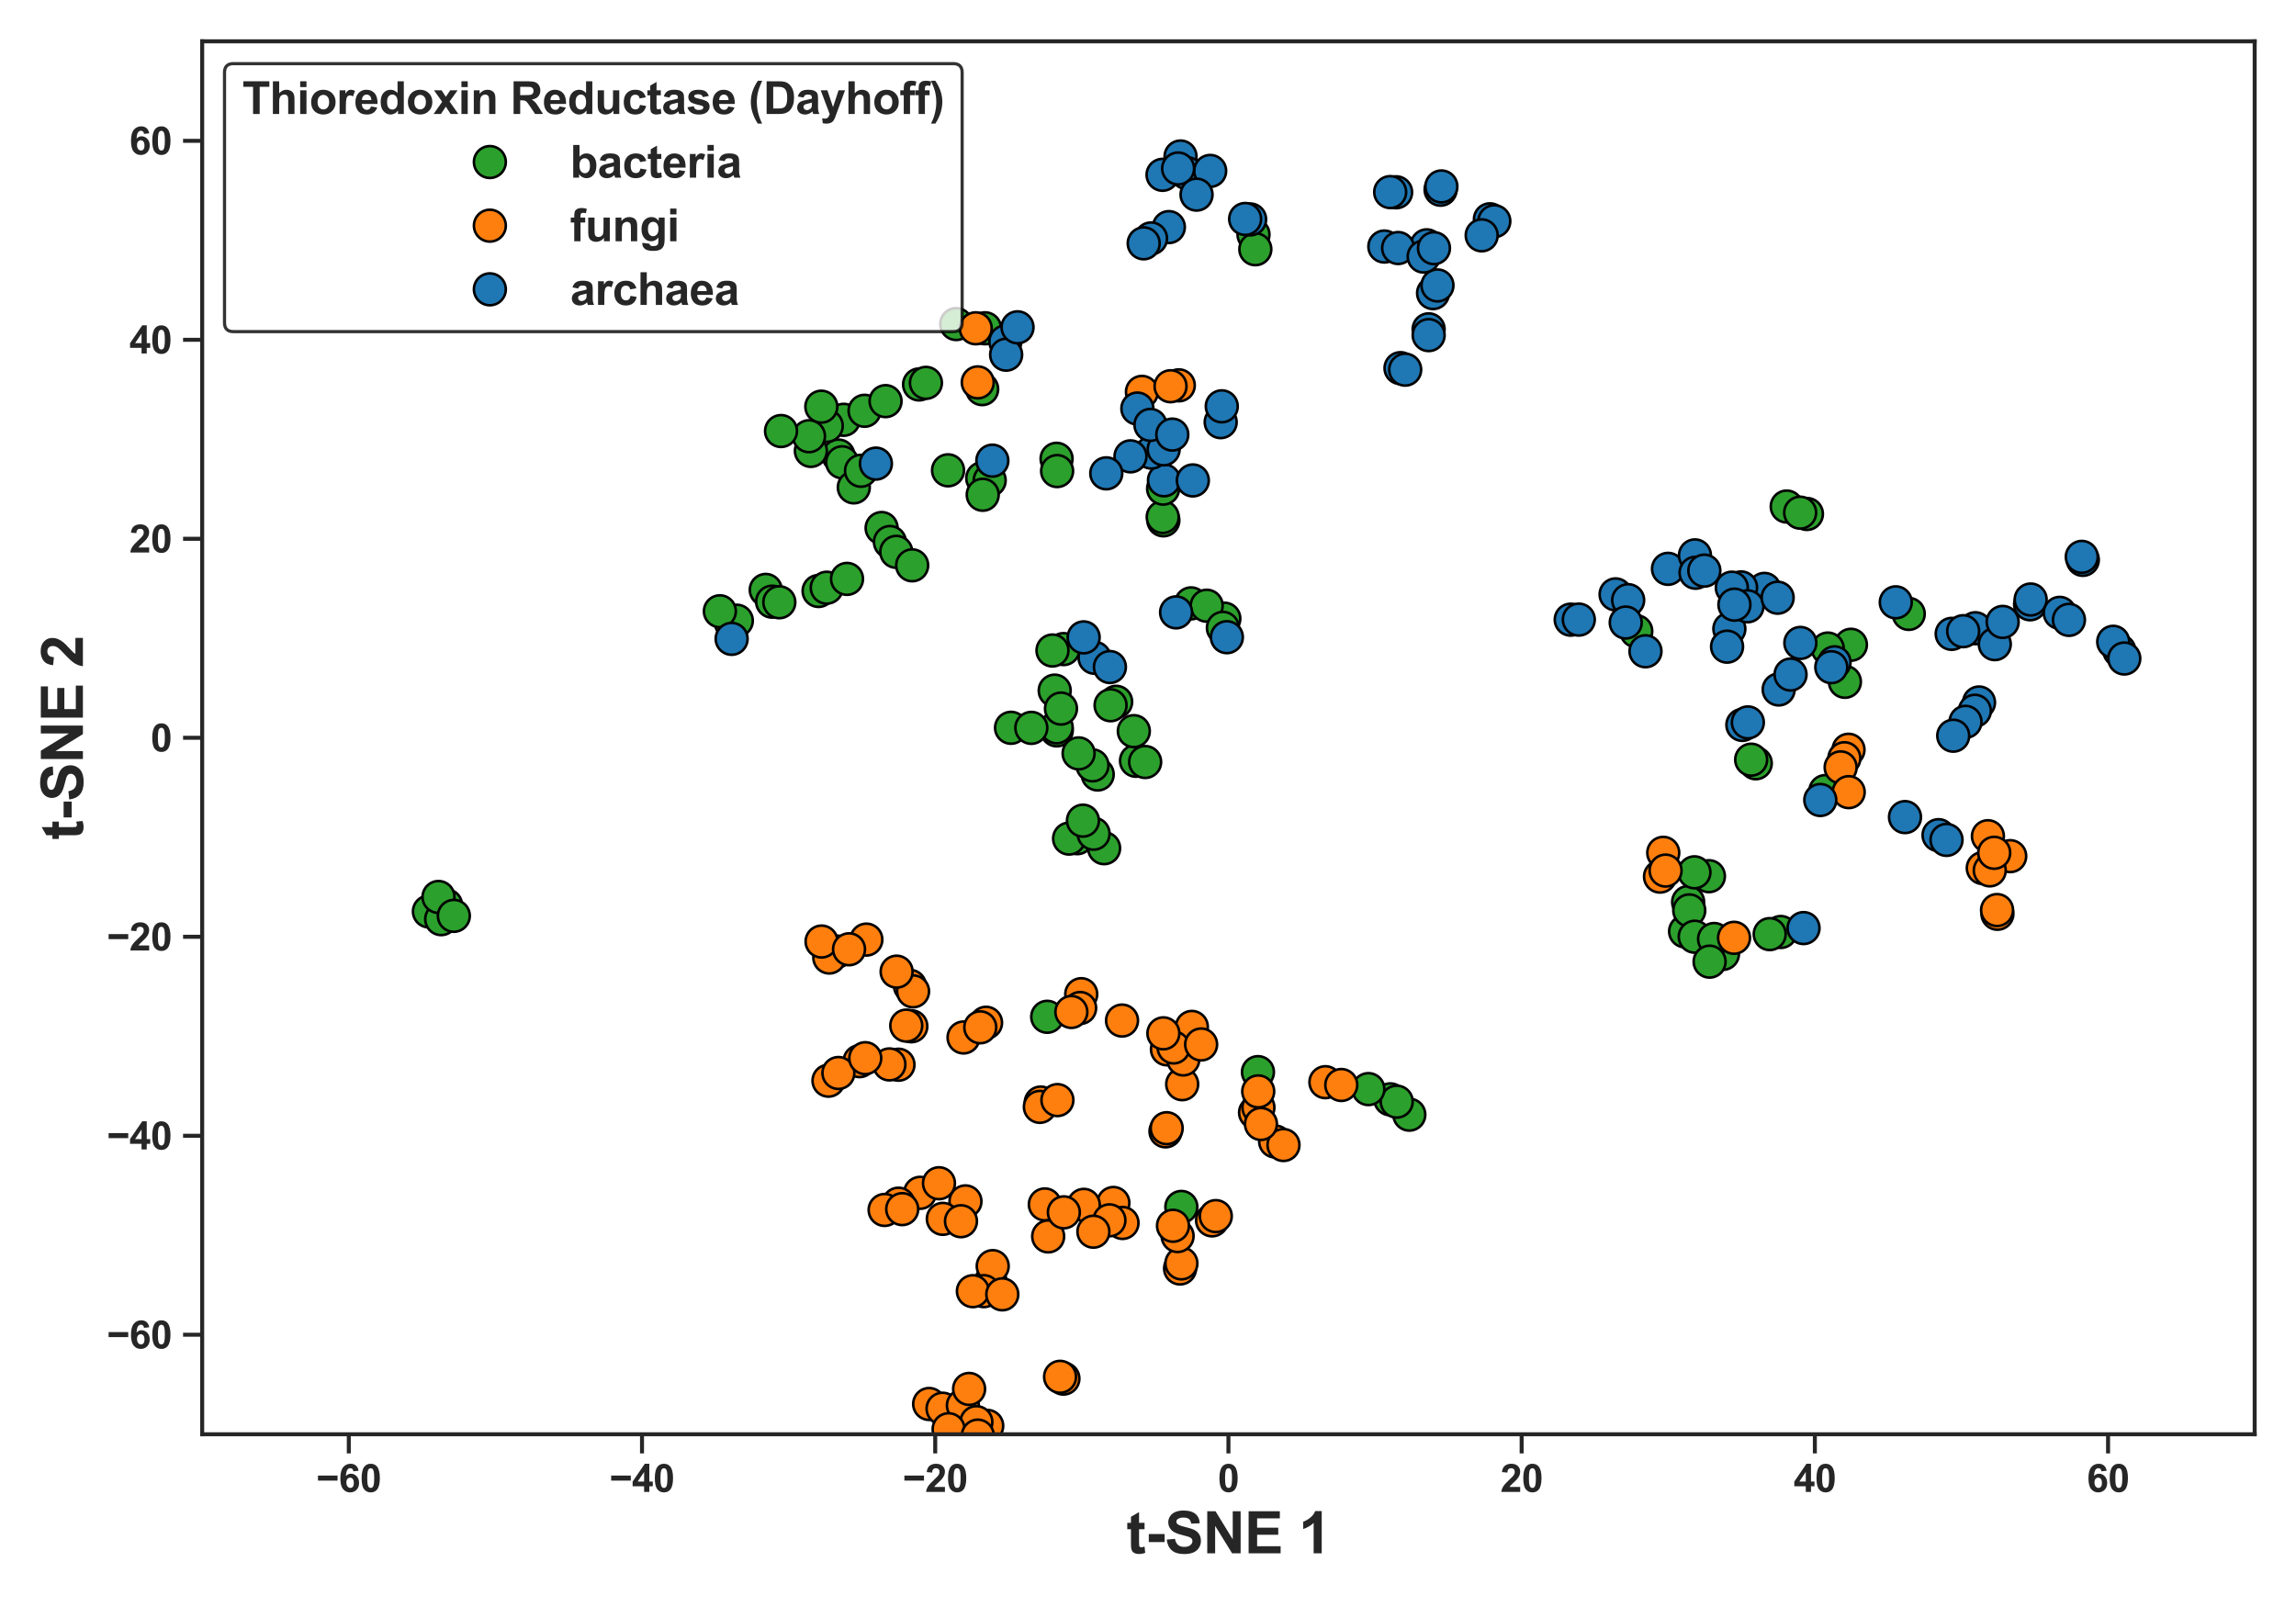 <?xml version="1.0" encoding="utf-8" standalone="no"?>
<!DOCTYPE svg PUBLIC "-//W3C//DTD SVG 1.1//EN"
  "http://www.w3.org/Graphics/SVG/1.1/DTD/svg11.dtd">
<svg xmlns:xlink="http://www.w3.org/1999/xlink" width="720pt" height="504pt" viewBox="0 0 720 504" xmlns="http://www.w3.org/2000/svg" version="1.1">
 <defs>
  <style type="text/css">*{stroke-linejoin: round; stroke-linecap: butt}</style>
 </defs>
 <g id="figure_1">
  <g id="patch_1">
   <path d="M 0 504 
L 720 504 
L 720 0 
L 0 0 
z
" style="fill: #ffffff"/>
  </g>
  <g id="axes_1">
   <g id="patch_2">
    <path d="M 63.405 449.82 
L 707.04 449.82 
L 707.04 12.96 
L 63.405 12.96 
z
" style="fill: #ffffff"/>
   </g>
   <g id="matplotlib.axis_1">
    <g id="xtick_1">
     <g id="line2d_1">
      <defs>
       <path id="m801f6b8021" d="M 0 0 
L 0 6 
" style="stroke: #262626; stroke-width: 1.25"/>
      </defs>
      <g>
       <use xlink:href="#m801f6b8021" x="109.379" y="449.82" style="fill: #262626; stroke: #262626; stroke-width: 1.25"/>
      </g>
     </g>
     <g id="text_1">
      <!-- −60 -->
      <g style="fill: #262626" transform="translate(99.201 467.909) scale(0.12 -0.12)">
       <defs>
        <path id="Arial-BoldMT-2212" d="M 266 1850 
L 266 2672 
L 3469 2672 
L 3469 1850 
L 266 1850 
z
" transform="scale(0.016)"/>
        <path id="Arial-BoldMT-36" d="M 3247 3459 
L 2397 3366 
Q 2366 3628 2234 3753 
Q 2103 3878 1894 3878 
Q 1616 3878 1423 3628 
Q 1231 3378 1181 2588 
Q 1509 2975 1997 2975 
Q 2547 2975 2939 2556 
Q 3331 2138 3331 1475 
Q 3331 772 2918 347 
Q 2506 -78 1859 -78 
Q 1166 -78 719 461 
Q 272 1000 272 2228 
Q 272 3488 737 4044 
Q 1203 4600 1947 4600 
Q 2469 4600 2811 4308 
Q 3153 4016 3247 3459 
z
M 1256 1544 
Q 1256 1116 1453 883 
Q 1650 650 1903 650 
Q 2147 650 2309 840 
Q 2472 1031 2472 1466 
Q 2472 1913 2297 2120 
Q 2122 2328 1859 2328 
Q 1606 2328 1431 2129 
Q 1256 1931 1256 1544 
z
" transform="scale(0.016)"/>
        <path id="Arial-BoldMT-30" d="M 1756 4600 
Q 2422 4600 2797 4125 
Q 3244 3563 3244 2259 
Q 3244 959 2794 391 
Q 2422 -78 1756 -78 
Q 1088 -78 678 436 
Q 269 950 269 2269 
Q 269 3563 719 4131 
Q 1091 4600 1756 4600 
z
M 1756 3872 
Q 1597 3872 1472 3770 
Q 1347 3669 1278 3406 
Q 1188 3066 1188 2259 
Q 1188 1453 1269 1151 
Q 1350 850 1473 750 
Q 1597 650 1756 650 
Q 1916 650 2041 751 
Q 2166 853 2234 1116 
Q 2325 1453 2325 2259 
Q 2325 3066 2244 3367 
Q 2163 3669 2039 3770 
Q 1916 3872 1756 3872 
z
" transform="scale(0.016)"/>
       </defs>
       <use xlink:href="#Arial-BoldMT-2212"/>
       <use xlink:href="#Arial-BoldMT-36" transform="translate(58.398 0)"/>
       <use xlink:href="#Arial-BoldMT-30" transform="translate(114.014 0)"/>
      </g>
     </g>
    </g>
    <g id="xtick_2">
     <g id="line2d_2">
      <g>
       <use xlink:href="#m801f6b8021" x="201.327" y="449.82" style="fill: #262626; stroke: #262626; stroke-width: 1.25"/>
      </g>
     </g>
     <g id="text_2">
      <!-- −40 -->
      <g style="fill: #262626" transform="translate(191.149 467.909) scale(0.12 -0.12)">
       <defs>
        <path id="Arial-BoldMT-34" d="M 1994 0 
L 1994 922 
L 119 922 
L 119 1691 
L 2106 4600 
L 2844 4600 
L 2844 1694 
L 3413 1694 
L 3413 922 
L 2844 922 
L 2844 0 
L 1994 0 
z
M 1994 1694 
L 1994 3259 
L 941 1694 
L 1994 1694 
z
" transform="scale(0.016)"/>
       </defs>
       <use xlink:href="#Arial-BoldMT-2212"/>
       <use xlink:href="#Arial-BoldMT-34" transform="translate(58.398 0)"/>
       <use xlink:href="#Arial-BoldMT-30" transform="translate(114.014 0)"/>
      </g>
     </g>
    </g>
    <g id="xtick_3">
     <g id="line2d_3">
      <g>
       <use xlink:href="#m801f6b8021" x="293.275" y="449.82" style="fill: #262626; stroke: #262626; stroke-width: 1.25"/>
      </g>
     </g>
     <g id="text_3">
      <!-- −20 -->
      <g style="fill: #262626" transform="translate(283.097 467.909) scale(0.12 -0.12)">
       <defs>
        <path id="Arial-BoldMT-32" d="M 3238 816 
L 3238 0 
L 159 0 
Q 209 463 459 877 
Q 709 1291 1447 1975 
Q 2041 2528 2175 2725 
Q 2356 2997 2356 3263 
Q 2356 3556 2198 3714 
Q 2041 3872 1763 3872 
Q 1488 3872 1325 3706 
Q 1163 3541 1138 3156 
L 263 3244 
Q 341 3969 753 4284 
Q 1166 4600 1784 4600 
Q 2463 4600 2850 4234 
Q 3238 3869 3238 3325 
Q 3238 3016 3127 2736 
Q 3016 2456 2775 2150 
Q 2616 1947 2200 1565 
Q 1784 1184 1673 1059 
Q 1563 934 1494 816 
L 3238 816 
z
" transform="scale(0.016)"/>
       </defs>
       <use xlink:href="#Arial-BoldMT-2212"/>
       <use xlink:href="#Arial-BoldMT-32" transform="translate(58.398 0)"/>
       <use xlink:href="#Arial-BoldMT-30" transform="translate(114.014 0)"/>
      </g>
     </g>
    </g>
    <g id="xtick_4">
     <g id="line2d_4">
      <g>
       <use xlink:href="#m801f6b8021" x="385.223" y="449.82" style="fill: #262626; stroke: #262626; stroke-width: 1.25"/>
      </g>
     </g>
     <g id="text_4">
      <!-- 0 -->
      <g style="fill: #262626" transform="translate(381.886 467.909) scale(0.12 -0.12)">
       <use xlink:href="#Arial-BoldMT-30"/>
      </g>
     </g>
    </g>
    <g id="xtick_5">
     <g id="line2d_5">
      <g>
       <use xlink:href="#m801f6b8021" x="477.17" y="449.82" style="fill: #262626; stroke: #262626; stroke-width: 1.25"/>
      </g>
     </g>
     <g id="text_5">
      <!-- 20 -->
      <g style="fill: #262626" transform="translate(470.497 467.909) scale(0.12 -0.12)">
       <use xlink:href="#Arial-BoldMT-32"/>
       <use xlink:href="#Arial-BoldMT-30" transform="translate(55.615 0)"/>
      </g>
     </g>
    </g>
    <g id="xtick_6">
     <g id="line2d_6">
      <g>
       <use xlink:href="#m801f6b8021" x="569.118" y="449.82" style="fill: #262626; stroke: #262626; stroke-width: 1.25"/>
      </g>
     </g>
     <g id="text_6">
      <!-- 40 -->
      <g style="fill: #262626" transform="translate(562.445 467.909) scale(0.12 -0.12)">
       <use xlink:href="#Arial-BoldMT-34"/>
       <use xlink:href="#Arial-BoldMT-30" transform="translate(55.615 0)"/>
      </g>
     </g>
    </g>
    <g id="xtick_7">
     <g id="line2d_7">
      <g>
       <use xlink:href="#m801f6b8021" x="661.066" y="449.82" style="fill: #262626; stroke: #262626; stroke-width: 1.25"/>
      </g>
     </g>
     <g id="text_7">
      <!-- 60 -->
      <g style="fill: #262626" transform="translate(654.393 467.909) scale(0.12 -0.12)">
       <use xlink:href="#Arial-BoldMT-36"/>
       <use xlink:href="#Arial-BoldMT-30" transform="translate(55.615 0)"/>
      </g>
     </g>
    </g>
    <g id="text_8">
     <!-- t-SNE 1 -->
     <g style="fill: #262626" transform="translate(353.218 487.162) scale(0.18 -0.18)">
      <defs>
       <path id="Arial-BoldMT-74" d="M 1981 3319 
L 1981 2619 
L 1381 2619 
L 1381 1281 
Q 1381 875 1398 808 
Q 1416 741 1477 697 
Q 1538 653 1625 653 
Q 1747 653 1978 738 
L 2053 56 
Q 1747 -75 1359 -75 
Q 1122 -75 931 4 
Q 741 84 652 211 
Q 563 338 528 553 
Q 500 706 500 1172 
L 500 2619 
L 97 2619 
L 97 3319 
L 500 3319 
L 500 3978 
L 1381 4491 
L 1381 3319 
L 1981 3319 
z
" transform="scale(0.016)"/>
       <path id="Arial-BoldMT-2d" d="M 359 1222 
L 359 2100 
L 2084 2100 
L 2084 1222 
L 359 1222 
z
" transform="scale(0.016)"/>
       <path id="Arial-BoldMT-53" d="M 231 1491 
L 1131 1578 
Q 1213 1125 1461 912 
Q 1709 700 2131 700 
Q 2578 700 2804 889 
Q 3031 1078 3031 1331 
Q 3031 1494 2936 1608 
Q 2841 1722 2603 1806 
Q 2441 1863 1863 2006 
Q 1119 2191 819 2459 
Q 397 2838 397 3381 
Q 397 3731 595 4036 
Q 794 4341 1167 4500 
Q 1541 4659 2069 4659 
Q 2931 4659 3367 4281 
Q 3803 3903 3825 3272 
L 2900 3231 
Q 2841 3584 2645 3739 
Q 2450 3894 2059 3894 
Q 1656 3894 1428 3728 
Q 1281 3622 1281 3444 
Q 1281 3281 1419 3166 
Q 1594 3019 2269 2859 
Q 2944 2700 3267 2529 
Q 3591 2359 3773 2064 
Q 3956 1769 3956 1334 
Q 3956 941 3737 597 
Q 3519 253 3119 86 
Q 2719 -81 2122 -81 
Q 1253 -81 787 320 
Q 322 722 231 1491 
z
" transform="scale(0.016)"/>
       <path id="Arial-BoldMT-4e" d="M 475 0 
L 475 4581 
L 1375 4581 
L 3250 1522 
L 3250 4581 
L 4109 4581 
L 4109 0 
L 3181 0 
L 1334 2988 
L 1334 0 
L 475 0 
z
" transform="scale(0.016)"/>
       <path id="Arial-BoldMT-45" d="M 466 0 
L 466 4581 
L 3863 4581 
L 3863 3806 
L 1391 3806 
L 1391 2791 
L 3691 2791 
L 3691 2019 
L 1391 2019 
L 1391 772 
L 3950 772 
L 3950 0 
L 466 0 
z
" transform="scale(0.016)"/>
       <path id="Arial-BoldMT-20" transform="scale(0.016)"/>
       <path id="Arial-BoldMT-31" d="M 2519 0 
L 1641 0 
L 1641 3309 
Q 1159 2859 506 2644 
L 506 3441 
Q 850 3553 1253 3867 
Q 1656 4181 1806 4600 
L 2519 4600 
L 2519 0 
z
" transform="scale(0.016)"/>
      </defs>
      <use xlink:href="#Arial-BoldMT-74"/>
      <use xlink:href="#Arial-BoldMT-2d" transform="translate(33.301 0)"/>
      <use xlink:href="#Arial-BoldMT-53" transform="translate(66.602 0)"/>
      <use xlink:href="#Arial-BoldMT-4e" transform="translate(133.301 0)"/>
      <use xlink:href="#Arial-BoldMT-45" transform="translate(205.518 0)"/>
      <use xlink:href="#Arial-BoldMT-20" transform="translate(272.217 0)"/>
      <use xlink:href="#Arial-BoldMT-31" transform="translate(300 0)"/>
     </g>
    </g>
   </g>
   <g id="matplotlib.axis_2">
    <g id="ytick_1">
     <g id="line2d_8">
      <defs>
       <path id="m67a72acfcc" d="M 0 0 
L -6 0 
" style="stroke: #262626; stroke-width: 1.25"/>
      </defs>
      <g>
       <use xlink:href="#m67a72acfcc" x="63.405" y="418.616" style="fill: #262626; stroke: #262626; stroke-width: 1.25"/>
      </g>
     </g>
     <g id="text_9">
      <!-- −60 -->
      <g style="fill: #262626" transform="translate(33.55 422.91) scale(0.12 -0.12)">
       <use xlink:href="#Arial-BoldMT-2212"/>
       <use xlink:href="#Arial-BoldMT-36" transform="translate(58.398 0)"/>
       <use xlink:href="#Arial-BoldMT-30" transform="translate(114.014 0)"/>
      </g>
     </g>
    </g>
    <g id="ytick_2">
     <g id="line2d_9">
      <g>
       <use xlink:href="#m67a72acfcc" x="63.405" y="356.207" style="fill: #262626; stroke: #262626; stroke-width: 1.25"/>
      </g>
     </g>
     <g id="text_10">
      <!-- −40 -->
      <g style="fill: #262626" transform="translate(33.55 360.502) scale(0.12 -0.12)">
       <use xlink:href="#Arial-BoldMT-2212"/>
       <use xlink:href="#Arial-BoldMT-34" transform="translate(58.398 0)"/>
       <use xlink:href="#Arial-BoldMT-30" transform="translate(114.014 0)"/>
      </g>
     </g>
    </g>
    <g id="ytick_3">
     <g id="line2d_10">
      <g>
       <use xlink:href="#m67a72acfcc" x="63.405" y="293.799" style="fill: #262626; stroke: #262626; stroke-width: 1.25"/>
      </g>
     </g>
     <g id="text_11">
      <!-- −20 -->
      <g style="fill: #262626" transform="translate(33.55 298.093) scale(0.12 -0.12)">
       <use xlink:href="#Arial-BoldMT-2212"/>
       <use xlink:href="#Arial-BoldMT-32" transform="translate(58.398 0)"/>
       <use xlink:href="#Arial-BoldMT-30" transform="translate(114.014 0)"/>
      </g>
     </g>
    </g>
    <g id="ytick_4">
     <g id="line2d_11">
      <g>
       <use xlink:href="#m67a72acfcc" x="63.405" y="231.39" style="fill: #262626; stroke: #262626; stroke-width: 1.25"/>
      </g>
     </g>
     <g id="text_12">
      <!-- 0 -->
      <g style="fill: #262626" transform="translate(47.232 235.685) scale(0.12 -0.12)">
       <use xlink:href="#Arial-BoldMT-30"/>
      </g>
     </g>
    </g>
    <g id="ytick_5">
     <g id="line2d_12">
      <g>
       <use xlink:href="#m67a72acfcc" x="63.405" y="168.981" style="fill: #262626; stroke: #262626; stroke-width: 1.25"/>
      </g>
     </g>
     <g id="text_13">
      <!-- 20 -->
      <g style="fill: #262626" transform="translate(40.559 173.276) scale(0.12 -0.12)">
       <use xlink:href="#Arial-BoldMT-32"/>
       <use xlink:href="#Arial-BoldMT-30" transform="translate(55.615 0)"/>
      </g>
     </g>
    </g>
    <g id="ytick_6">
     <g id="line2d_13">
      <g>
       <use xlink:href="#m67a72acfcc" x="63.405" y="106.573" style="fill: #262626; stroke: #262626; stroke-width: 1.25"/>
      </g>
     </g>
     <g id="text_14">
      <!-- 40 -->
      <g style="fill: #262626" transform="translate(40.559 110.868) scale(0.12 -0.12)">
       <use xlink:href="#Arial-BoldMT-34"/>
       <use xlink:href="#Arial-BoldMT-30" transform="translate(55.615 0)"/>
      </g>
     </g>
    </g>
    <g id="ytick_7">
     <g id="line2d_14">
      <g>
       <use xlink:href="#m67a72acfcc" x="63.405" y="44.164" style="fill: #262626; stroke: #262626; stroke-width: 1.25"/>
      </g>
     </g>
     <g id="text_15">
      <!-- 60 -->
      <g style="fill: #262626" transform="translate(40.559 48.459) scale(0.12 -0.12)">
       <use xlink:href="#Arial-BoldMT-36"/>
       <use xlink:href="#Arial-BoldMT-30" transform="translate(55.615 0)"/>
      </g>
     </g>
    </g>
    <g id="text_16">
     <!-- t-SNE 2 -->
     <g style="fill: #262626" transform="translate(25.998 263.395) rotate(-90) scale(0.18 -0.18)">
      <use xlink:href="#Arial-BoldMT-74"/>
      <use xlink:href="#Arial-BoldMT-2d" transform="translate(33.301 0)"/>
      <use xlink:href="#Arial-BoldMT-53" transform="translate(66.602 0)"/>
      <use xlink:href="#Arial-BoldMT-4e" transform="translate(133.301 0)"/>
      <use xlink:href="#Arial-BoldMT-45" transform="translate(205.518 0)"/>
      <use xlink:href="#Arial-BoldMT-20" transform="translate(272.217 0)"/>
      <use xlink:href="#Arial-BoldMT-32" transform="translate(300 0)"/>
     </g>
    </g>
   </g>
   <g id="PathCollection_1">
    <defs>
     <path id="C0_0_72460c125e" d="M 0 5 
C 1.326 5 2.598 4.473 3.536 3.536 
C 4.473 2.598 5 1.326 5 -0 
C 5 -1.326 4.473 -2.598 3.536 -3.536 
C 2.598 -4.473 1.326 -5 0 -5 
C -1.326 -5 -2.598 -4.473 -3.536 -3.536 
C -4.473 -2.598 -5 -1.326 -5 0 
C -5 1.326 -4.473 2.598 -3.536 3.536 
C -2.598 4.473 -1.326 5 0 5 
z
"/>
    </defs>
    <g clip-path="url(#pddee39f5ee)">
     <use xlink:href="#C0_0_72460c125e" x="528.428" y="292.11" style="fill: #2ca02c; stroke: #000000; stroke-width: 0.8"/>
    </g>
    <g clip-path="url(#pddee39f5ee)">
     <use xlink:href="#C0_0_72460c125e" x="346.235" y="266.022" style="fill: #2ca02c; stroke: #000000; stroke-width: 0.8"/>
    </g>
    <g clip-path="url(#pddee39f5ee)">
     <use xlink:href="#C0_0_72460c125e" x="331.332" y="143.89" style="fill: #2ca02c; stroke: #000000; stroke-width: 0.8"/>
    </g>
    <g clip-path="url(#pddee39f5ee)">
     <use xlink:href="#C0_0_72460c125e" x="240.132" y="185.011" style="fill: #2ca02c; stroke: #000000; stroke-width: 0.8"/>
    </g>
    <g clip-path="url(#pddee39f5ee)">
     <use xlink:href="#C0_0_72460c125e" x="337.805" y="262.882" style="fill: #2ca02c; stroke: #000000; stroke-width: 0.8"/>
    </g>
    <g clip-path="url(#pddee39f5ee)">
     <use xlink:href="#C0_0_72460c125e" x="335.256" y="263.007" style="fill: #2ca02c; stroke: #000000; stroke-width: 0.8"/>
    </g>
    <g clip-path="url(#pddee39f5ee)">
     <use xlink:href="#C0_0_72460c125e" x="364.819" y="163.19" style="fill: #2ca02c; stroke: #000000; stroke-width: 0.8"/>
    </g>
    <g clip-path="url(#pddee39f5ee)">
     <use xlink:href="#C0_0_72460c125e" x="529.378" y="282.898" style="fill: #2ca02c; stroke: #000000; stroke-width: 0.8"/>
    </g>
    <g clip-path="url(#pddee39f5ee)">
     <use xlink:href="#C0_0_72460c125e" x="435.983" y="344.789" style="fill: #2ca02c; stroke: #000000; stroke-width: 0.8"/>
    </g>
    <g clip-path="url(#pddee39f5ee)">
     <use xlink:href="#C0_0_72460c125e" x="370.46" y="378.524" style="fill: #2ca02c; stroke: #000000; stroke-width: 0.8"/>
    </g>
    <g clip-path="url(#pddee39f5ee)">
     <use xlink:href="#C0_0_72460c125e" x="342.942" y="261.48" style="fill: #2ca02c; stroke: #000000; stroke-width: 0.8"/>
    </g>
    <g clip-path="url(#pddee39f5ee)">
     <use xlink:href="#C0_0_72460c125e" x="256.698" y="185.348" style="fill: #2ca02c; stroke: #000000; stroke-width: 0.8"/>
    </g>
    <g clip-path="url(#pddee39f5ee)">
     <use xlink:href="#C0_0_72460c125e" x="259.253" y="184.326" style="fill: #2ca02c; stroke: #000000; stroke-width: 0.8"/>
    </g>
    <g clip-path="url(#pddee39f5ee)">
     <use xlink:href="#C0_0_72460c125e" x="229.185" y="195.268" style="fill: #2ca02c; stroke: #000000; stroke-width: 0.8"/>
    </g>
    <g clip-path="url(#pddee39f5ee)">
     <use xlink:href="#C0_0_72460c125e" x="231.064" y="194.67" style="fill: #2ca02c; stroke: #000000; stroke-width: 0.8"/>
    </g>
    <g clip-path="url(#pddee39f5ee)">
     <use xlink:href="#C0_0_72460c125e" x="393.08" y="73.557" style="fill: #2ca02c; stroke: #000000; stroke-width: 0.8"/>
    </g>
    <g clip-path="url(#pddee39f5ee)">
     <use xlink:href="#C0_0_72460c125e" x="242.126" y="188.701" style="fill: #2ca02c; stroke: #000000; stroke-width: 0.8"/>
    </g>
    <g clip-path="url(#pddee39f5ee)">
     <use xlink:href="#C0_0_72460c125e" x="598.561" y="192.537" style="fill: #2ca02c; stroke: #000000; stroke-width: 0.8"/>
    </g>
    <g clip-path="url(#pddee39f5ee)">
     <use xlink:href="#C0_0_72460c125e" x="225.745" y="191.712" style="fill: #2ca02c; stroke: #000000; stroke-width: 0.8"/>
    </g>
    <g clip-path="url(#pddee39f5ee)">
     <use xlink:href="#C0_0_72460c125e" x="288.212" y="120.574" style="fill: #2ca02c; stroke: #000000; stroke-width: 0.8"/>
    </g>
    <g clip-path="url(#pddee39f5ee)">
     <use xlink:href="#C0_0_72460c125e" x="441.946" y="349.589" style="fill: #2ca02c; stroke: #000000; stroke-width: 0.8"/>
    </g>
    <g clip-path="url(#pddee39f5ee)">
     <use xlink:href="#C0_0_72460c125e" x="134.501" y="285.859" style="fill: #2ca02c; stroke: #000000; stroke-width: 0.8"/>
    </g>
    <g clip-path="url(#pddee39f5ee)">
     <use xlink:href="#C0_0_72460c125e" x="139.902" y="283.894" style="fill: #2ca02c; stroke: #000000; stroke-width: 0.8"/>
    </g>
    <g clip-path="url(#pddee39f5ee)">
     <use xlink:href="#C0_0_72460c125e" x="317.048" y="228.256" style="fill: #2ca02c; stroke: #000000; stroke-width: 0.8"/>
    </g>
    <g clip-path="url(#pddee39f5ee)">
     <use xlink:href="#C0_0_72460c125e" x="438.001" y="345.506" style="fill: #2ca02c; stroke: #000000; stroke-width: 0.8"/>
    </g>
    <g clip-path="url(#pddee39f5ee)">
     <use xlink:href="#C0_0_72460c125e" x="244.39" y="188.882" style="fill: #2ca02c; stroke: #000000; stroke-width: 0.8"/>
    </g>
    <g clip-path="url(#pddee39f5ee)">
     <use xlink:href="#C0_0_72460c125e" x="529.732" y="285.528" style="fill: #2ca02c; stroke: #000000; stroke-width: 0.8"/>
    </g>
    <g clip-path="url(#pddee39f5ee)">
     <use xlink:href="#C0_0_72460c125e" x="364.614" y="162.155" style="fill: #2ca02c; stroke: #000000; stroke-width: 0.8"/>
    </g>
    <g clip-path="url(#pddee39f5ee)">
     <use xlink:href="#C0_0_72460c125e" x="138.353" y="288.271" style="fill: #2ca02c; stroke: #000000; stroke-width: 0.8"/>
    </g>
    <g clip-path="url(#pddee39f5ee)">
     <use xlink:href="#C0_0_72460c125e" x="308.901" y="102.958" style="fill: #2ca02c; stroke: #000000; stroke-width: 0.8"/>
    </g>
    <g clip-path="url(#pddee39f5ee)">
     <use xlink:href="#C0_0_72460c125e" x="566.631" y="161.194" style="fill: #2ca02c; stroke: #000000; stroke-width: 0.8"/>
    </g>
    <g clip-path="url(#pddee39f5ee)">
     <use xlink:href="#C0_0_72460c125e" x="290.359" y="120.076" style="fill: #2ca02c; stroke: #000000; stroke-width: 0.8"/>
    </g>
    <g clip-path="url(#pddee39f5ee)">
     <use xlink:href="#C0_0_72460c125e" x="137.507" y="281.315" style="fill: #2ca02c; stroke: #000000; stroke-width: 0.8"/>
    </g>
    <g clip-path="url(#pddee39f5ee)">
     <use xlink:href="#C0_0_72460c125e" x="142.32" y="287.235" style="fill: #2ca02c; stroke: #000000; stroke-width: 0.8"/>
    </g>
    <g clip-path="url(#pddee39f5ee)">
     <use xlink:href="#C0_0_72460c125e" x="560.296" y="158.857" style="fill: #2ca02c; stroke: #000000; stroke-width: 0.8"/>
    </g>
    <g clip-path="url(#pddee39f5ee)">
     <use xlink:href="#C0_0_72460c125e" x="564.511" y="160.785" style="fill: #2ca02c; stroke: #000000; stroke-width: 0.8"/>
    </g>
    <g clip-path="url(#pddee39f5ee)">
     <use xlink:href="#C0_0_72460c125e" x="299.86" y="101.632" style="fill: #2ca02c; stroke: #000000; stroke-width: 0.8"/>
    </g>
    <g clip-path="url(#pddee39f5ee)">
     <use xlink:href="#C0_0_72460c125e" x="531.444" y="293.786" style="fill: #2ca02c; stroke: #000000; stroke-width: 0.8"/>
    </g>
    <g clip-path="url(#pddee39f5ee)">
     <use xlink:href="#C0_0_72460c125e" x="264.579" y="131.664" style="fill: #2ca02c; stroke: #000000; stroke-width: 0.8"/>
    </g>
    <g clip-path="url(#pddee39f5ee)">
     <use xlink:href="#C0_0_72460c125e" x="364.74" y="153.256" style="fill: #2ca02c; stroke: #000000; stroke-width: 0.8"/>
    </g>
    <g clip-path="url(#pddee39f5ee)">
     <use xlink:href="#C0_0_72460c125e" x="580.425" y="202.22" style="fill: #2ca02c; stroke: #000000; stroke-width: 0.8"/>
    </g>
    <g clip-path="url(#pddee39f5ee)">
     <use xlink:href="#C0_0_72460c125e" x="573.173" y="203.401" style="fill: #2ca02c; stroke: #000000; stroke-width: 0.8"/>
    </g>
    <g clip-path="url(#pddee39f5ee)">
     <use xlink:href="#C0_0_72460c125e" x="271.114" y="128.834" style="fill: #2ca02c; stroke: #000000; stroke-width: 0.8"/>
    </g>
    <g clip-path="url(#pddee39f5ee)">
     <use xlink:href="#C0_0_72460c125e" x="331.397" y="229.068" style="fill: #2ca02c; stroke: #000000; stroke-width: 0.8"/>
    </g>
    <g clip-path="url(#pddee39f5ee)">
     <use xlink:href="#C0_0_72460c125e" x="276.467" y="165.602" style="fill: #2ca02c; stroke: #000000; stroke-width: 0.8"/>
    </g>
    <g clip-path="url(#pddee39f5ee)">
     <use xlink:href="#C0_0_72460c125e" x="262.935" y="142.868" style="fill: #2ca02c; stroke: #000000; stroke-width: 0.8"/>
    </g>
    <g clip-path="url(#pddee39f5ee)">
     <use xlink:href="#C0_0_72460c125e" x="264.081" y="144.991" style="fill: #2ca02c; stroke: #000000; stroke-width: 0.8"/>
    </g>
    <g clip-path="url(#pddee39f5ee)">
     <use xlink:href="#C0_0_72460c125e" x="350.015" y="220.107" style="fill: #2ca02c; stroke: #000000; stroke-width: 0.8"/>
    </g>
    <g clip-path="url(#pddee39f5ee)">
     <use xlink:href="#C0_0_72460c125e" x="331.501" y="147.741" style="fill: #2ca02c; stroke: #000000; stroke-width: 0.8"/>
    </g>
    <g clip-path="url(#pddee39f5ee)">
     <use xlink:href="#C0_0_72460c125e" x="330.741" y="216.597" style="fill: #2ca02c; stroke: #000000; stroke-width: 0.8"/>
    </g>
    <g clip-path="url(#pddee39f5ee)">
     <use xlink:href="#C0_0_72460c125e" x="259.272" y="133.565" style="fill: #2ca02c; stroke: #000000; stroke-width: 0.8"/>
    </g>
    <g clip-path="url(#pddee39f5ee)">
     <use xlink:href="#C0_0_72460c125e" x="356.238" y="238.606" style="fill: #2ca02c; stroke: #000000; stroke-width: 0.8"/>
    </g>
    <g clip-path="url(#pddee39f5ee)">
     <use xlink:href="#C0_0_72460c125e" x="331.364" y="228.112" style="fill: #2ca02c; stroke: #000000; stroke-width: 0.8"/>
    </g>
    <g clip-path="url(#pddee39f5ee)">
     <use xlink:href="#C0_0_72460c125e" x="267.744" y="152.856" style="fill: #2ca02c; stroke: #000000; stroke-width: 0.8"/>
    </g>
    <g clip-path="url(#pddee39f5ee)">
     <use xlink:href="#C0_0_72460c125e" x="254.282" y="141.415" style="fill: #2ca02c; stroke: #000000; stroke-width: 0.8"/>
    </g>
    <g clip-path="url(#pddee39f5ee)">
     <use xlink:href="#C0_0_72460c125e" x="323.411" y="228.279" style="fill: #2ca02c; stroke: #000000; stroke-width: 0.8"/>
    </g>
    <g clip-path="url(#pddee39f5ee)">
     <use xlink:href="#C0_0_72460c125e" x="355.554" y="229.309" style="fill: #2ca02c; stroke: #000000; stroke-width: 0.8"/>
    </g>
    <g clip-path="url(#pddee39f5ee)">
     <use xlink:href="#C0_0_72460c125e" x="578.543" y="213.836" style="fill: #2ca02c; stroke: #000000; stroke-width: 0.8"/>
    </g>
    <g clip-path="url(#pddee39f5ee)">
     <use xlink:href="#C0_0_72460c125e" x="393.661" y="78.167" style="fill: #2ca02c; stroke: #000000; stroke-width: 0.8"/>
    </g>
    <g clip-path="url(#pddee39f5ee)">
     <use xlink:href="#C0_0_72460c125e" x="348.262" y="221.184" style="fill: #2ca02c; stroke: #000000; stroke-width: 0.8"/>
    </g>
    <g clip-path="url(#pddee39f5ee)">
     <use xlink:href="#C0_0_72460c125e" x="253.698" y="136.808" style="fill: #2ca02c; stroke: #000000; stroke-width: 0.8"/>
    </g>
    <g clip-path="url(#pddee39f5ee)">
     <use xlink:href="#C0_0_72460c125e" x="244.926" y="135.184" style="fill: #2ca02c; stroke: #000000; stroke-width: 0.8"/>
    </g>
    <g clip-path="url(#pddee39f5ee)">
     <use xlink:href="#C0_0_72460c125e" x="270.003" y="147.647" style="fill: #2ca02c; stroke: #000000; stroke-width: 0.8"/>
    </g>
    <g clip-path="url(#pddee39f5ee)">
     <use xlink:href="#C0_0_72460c125e" x="333.517" y="203.574" style="fill: #2ca02c; stroke: #000000; stroke-width: 0.8"/>
    </g>
    <g clip-path="url(#pddee39f5ee)">
     <use xlink:href="#C0_0_72460c125e" x="330.048" y="204.014" style="fill: #2ca02c; stroke: #000000; stroke-width: 0.8"/>
    </g>
    <g clip-path="url(#pddee39f5ee)">
     <use xlink:href="#C0_0_72460c125e" x="308.023" y="149.966" style="fill: #2ca02c; stroke: #000000; stroke-width: 0.8"/>
    </g>
    <g clip-path="url(#pddee39f5ee)">
     <use xlink:href="#C0_0_72460c125e" x="279.07" y="169.991" style="fill: #2ca02c; stroke: #000000; stroke-width: 0.8"/>
    </g>
    <g clip-path="url(#pddee39f5ee)">
     <use xlink:href="#C0_0_72460c125e" x="328.392" y="318.897" style="fill: #2ca02c; stroke: #000000; stroke-width: 0.8"/>
    </g>
    <g clip-path="url(#pddee39f5ee)">
     <use xlink:href="#C0_0_72460c125e" x="344.231" y="242.901" style="fill: #2ca02c; stroke: #000000; stroke-width: 0.8"/>
    </g>
    <g clip-path="url(#pddee39f5ee)">
     <use xlink:href="#C0_0_72460c125e" x="535.899" y="274.801" style="fill: #2ca02c; stroke: #000000; stroke-width: 0.8"/>
    </g>
    <g clip-path="url(#pddee39f5ee)">
     <use xlink:href="#C0_0_72460c125e" x="429.116" y="341.573" style="fill: #2ca02c; stroke: #000000; stroke-width: 0.8"/>
    </g>
    <g clip-path="url(#pddee39f5ee)">
     <use xlink:href="#C0_0_72460c125e" x="310.356" y="150.663" style="fill: #2ca02c; stroke: #000000; stroke-width: 0.8"/>
    </g>
    <g clip-path="url(#pddee39f5ee)">
     <use xlink:href="#C0_0_72460c125e" x="281.055" y="173.075" style="fill: #2ca02c; stroke: #000000; stroke-width: 0.8"/>
    </g>
    <g clip-path="url(#pddee39f5ee)">
     <use xlink:href="#C0_0_72460c125e" x="307.998" y="122.043" style="fill: #2ca02c; stroke: #000000; stroke-width: 0.8"/>
    </g>
    <g clip-path="url(#pddee39f5ee)">
     <use xlink:href="#C0_0_72460c125e" x="558.428" y="292.298" style="fill: #2ca02c; stroke: #000000; stroke-width: 0.8"/>
    </g>
    <g clip-path="url(#pddee39f5ee)">
     <use xlink:href="#C0_0_72460c125e" x="339.596" y="257.379" style="fill: #2ca02c; stroke: #000000; stroke-width: 0.8"/>
    </g>
    <g clip-path="url(#pddee39f5ee)">
     <use xlink:href="#C0_0_72460c125e" x="297.295" y="147.506" style="fill: #2ca02c; stroke: #000000; stroke-width: 0.8"/>
    </g>
    <g clip-path="url(#pddee39f5ee)">
     <use xlink:href="#C0_0_72460c125e" x="554.964" y="292.966" style="fill: #2ca02c; stroke: #000000; stroke-width: 0.8"/>
    </g>
    <g clip-path="url(#pddee39f5ee)">
     <use xlink:href="#C0_0_72460c125e" x="383.939" y="194.021" style="fill: #2ca02c; stroke: #000000; stroke-width: 0.8"/>
    </g>
    <g clip-path="url(#pddee39f5ee)">
     <use xlink:href="#C0_0_72460c125e" x="394.477" y="336.247" style="fill: #2ca02c; stroke: #000000; stroke-width: 0.8"/>
    </g>
    <g clip-path="url(#pddee39f5ee)">
     <use xlink:href="#C0_0_72460c125e" x="308.172" y="155.173" style="fill: #2ca02c; stroke: #000000; stroke-width: 0.8"/>
    </g>
    <g clip-path="url(#pddee39f5ee)">
     <use xlink:href="#C0_0_72460c125e" x="342.599" y="240.041" style="fill: #2ca02c; stroke: #000000; stroke-width: 0.8"/>
    </g>
    <g clip-path="url(#pddee39f5ee)">
     <use xlink:href="#C0_0_72460c125e" x="540.312" y="299.163" style="fill: #2ca02c; stroke: #000000; stroke-width: 0.8"/>
    </g>
    <g clip-path="url(#pddee39f5ee)">
     <use xlink:href="#C0_0_72460c125e" x="265.619" y="181.555" style="fill: #2ca02c; stroke: #000000; stroke-width: 0.8"/>
    </g>
    <g clip-path="url(#pddee39f5ee)">
     <use xlink:href="#C0_0_72460c125e" x="373.504" y="189.236" style="fill: #2ca02c; stroke: #000000; stroke-width: 0.8"/>
    </g>
    <g clip-path="url(#pddee39f5ee)">
     <use xlink:href="#C0_0_72460c125e" x="572.395" y="248.097" style="fill: #2ca02c; stroke: #000000; stroke-width: 0.8"/>
    </g>
    <g clip-path="url(#pddee39f5ee)">
     <use xlink:href="#C0_0_72460c125e" x="537.513" y="294.495" style="fill: #2ca02c; stroke: #000000; stroke-width: 0.8"/>
    </g>
    <g clip-path="url(#pddee39f5ee)">
     <use xlink:href="#C0_0_72460c125e" x="550.589" y="239.384" style="fill: #2ca02c; stroke: #000000; stroke-width: 0.8"/>
    </g>
    <g clip-path="url(#pddee39f5ee)">
     <use xlink:href="#C0_0_72460c125e" x="536.111" y="301.601" style="fill: #2ca02c; stroke: #000000; stroke-width: 0.8"/>
    </g>
    <g clip-path="url(#pddee39f5ee)">
     <use xlink:href="#C0_0_72460c125e" x="359.105" y="238.983" style="fill: #2ca02c; stroke: #000000; stroke-width: 0.8"/>
    </g>
    <g clip-path="url(#pddee39f5ee)">
     <use xlink:href="#C0_0_72460c125e" x="257.56" y="127.546" style="fill: #2ca02c; stroke: #000000; stroke-width: 0.8"/>
    </g>
    <g clip-path="url(#pddee39f5ee)">
     <use xlink:href="#C0_0_72460c125e" x="378.408" y="189.967" style="fill: #2ca02c; stroke: #000000; stroke-width: 0.8"/>
    </g>
    <g clip-path="url(#pddee39f5ee)">
     <use xlink:href="#C0_0_72460c125e" x="513.117" y="197.967" style="fill: #2ca02c; stroke: #000000; stroke-width: 0.8"/>
    </g>
    <g clip-path="url(#pddee39f5ee)">
     <use xlink:href="#C0_0_72460c125e" x="338.24" y="236.284" style="fill: #2ca02c; stroke: #000000; stroke-width: 0.8"/>
    </g>
    <g clip-path="url(#pddee39f5ee)">
     <use xlink:href="#C0_0_72460c125e" x="549.148" y="238.258" style="fill: #2ca02c; stroke: #000000; stroke-width: 0.8"/>
    </g>
    <g clip-path="url(#pddee39f5ee)">
     <use xlink:href="#C0_0_72460c125e" x="277.7" y="125.806" style="fill: #2ca02c; stroke: #000000; stroke-width: 0.8"/>
    </g>
    <g clip-path="url(#pddee39f5ee)">
     <use xlink:href="#C0_0_72460c125e" x="531.359" y="273.584" style="fill: #2ca02c; stroke: #000000; stroke-width: 0.8"/>
    </g>
    <g clip-path="url(#pddee39f5ee)">
     <use xlink:href="#C0_0_72460c125e" x="286.047" y="177.298" style="fill: #2ca02c; stroke: #000000; stroke-width: 0.8"/>
    </g>
    <g clip-path="url(#pddee39f5ee)">
     <use xlink:href="#C0_0_72460c125e" x="332.714" y="222.23" style="fill: #2ca02c; stroke: #000000; stroke-width: 0.8"/>
    </g>
    <g clip-path="url(#pddee39f5ee)">
     <use xlink:href="#C0_0_72460c125e" x="383.484" y="196.912" style="fill: #2ca02c; stroke: #000000; stroke-width: 0.8"/>
    </g>
    <g clip-path="url(#pddee39f5ee)">
     <use xlink:href="#C0_0_72460c125e" x="310.678" y="402.09" style="fill: #ff7f0e; stroke: #000000; stroke-width: 0.8"/>
    </g>
    <g clip-path="url(#pddee39f5ee)">
     <use xlink:href="#C0_0_72460c125e" x="621.777" y="272.25" style="fill: #ff7f0e; stroke: #000000; stroke-width: 0.8"/>
    </g>
    <g clip-path="url(#pddee39f5ee)">
     <use xlink:href="#C0_0_72460c125e" x="291.367" y="440.329" style="fill: #ff7f0e; stroke: #000000; stroke-width: 0.8"/>
    </g>
    <g clip-path="url(#pddee39f5ee)">
     <use xlink:href="#C0_0_72460c125e" x="327.643" y="377.739" style="fill: #ff7f0e; stroke: #000000; stroke-width: 0.8"/>
    </g>
    <g clip-path="url(#pddee39f5ee)">
     <use xlink:href="#C0_0_72460c125e" x="349.146" y="377.287" style="fill: #ff7f0e; stroke: #000000; stroke-width: 0.8"/>
    </g>
    <g clip-path="url(#pddee39f5ee)">
     <use xlink:href="#C0_0_72460c125e" x="370.06" y="397.83" style="fill: #ff7f0e; stroke: #000000; stroke-width: 0.8"/>
    </g>
    <g clip-path="url(#pddee39f5ee)">
     <use xlink:href="#C0_0_72460c125e" x="339.876" y="377.877" style="fill: #ff7f0e; stroke: #000000; stroke-width: 0.8"/>
    </g>
    <g clip-path="url(#pddee39f5ee)">
     <use xlink:href="#C0_0_72460c125e" x="311.304" y="397.093" style="fill: #ff7f0e; stroke: #000000; stroke-width: 0.8"/>
    </g>
    <g clip-path="url(#pddee39f5ee)">
     <use xlink:href="#C0_0_72460c125e" x="295.576" y="441.804" style="fill: #ff7f0e; stroke: #000000; stroke-width: 0.8"/>
    </g>
    <g clip-path="url(#pddee39f5ee)">
     <use xlink:href="#C0_0_72460c125e" x="626.371" y="286.585" style="fill: #ff7f0e; stroke: #000000; stroke-width: 0.8"/>
    </g>
    <g clip-path="url(#pddee39f5ee)">
     <use xlink:href="#C0_0_72460c125e" x="626.255" y="285.423" style="fill: #ff7f0e; stroke: #000000; stroke-width: 0.8"/>
    </g>
    <g clip-path="url(#pddee39f5ee)">
     <use xlink:href="#C0_0_72460c125e" x="630.384" y="268.514" style="fill: #ff7f0e; stroke: #000000; stroke-width: 0.8"/>
    </g>
    <g clip-path="url(#pddee39f5ee)">
     <use xlink:href="#C0_0_72460c125e" x="623.971" y="272.975" style="fill: #ff7f0e; stroke: #000000; stroke-width: 0.8"/>
    </g>
    <g clip-path="url(#pddee39f5ee)">
     <use xlink:href="#C0_0_72460c125e" x="623.387" y="262.259" style="fill: #ff7f0e; stroke: #000000; stroke-width: 0.8"/>
    </g>
    <g clip-path="url(#pddee39f5ee)">
     <use xlink:href="#C0_0_72460c125e" x="625.363" y="267.462" style="fill: #ff7f0e; stroke: #000000; stroke-width: 0.8"/>
    </g>
    <g clip-path="url(#pddee39f5ee)">
     <use xlink:href="#C0_0_72460c125e" x="370.477" y="396.233" style="fill: #ff7f0e; stroke: #000000; stroke-width: 0.8"/>
    </g>
    <g clip-path="url(#pddee39f5ee)">
     <use xlink:href="#C0_0_72460c125e" x="328.696" y="387.772" style="fill: #ff7f0e; stroke: #000000; stroke-width: 0.8"/>
    </g>
    <g clip-path="url(#pddee39f5ee)">
     <use xlink:href="#C0_0_72460c125e" x="308.512" y="404.943" style="fill: #ff7f0e; stroke: #000000; stroke-width: 0.8"/>
    </g>
    <g clip-path="url(#pddee39f5ee)">
     <use xlink:href="#C0_0_72460c125e" x="333.613" y="380.227" style="fill: #ff7f0e; stroke: #000000; stroke-width: 0.8"/>
    </g>
    <g clip-path="url(#pddee39f5ee)">
     <use xlink:href="#C0_0_72460c125e" x="305.086" y="404.952" style="fill: #ff7f0e; stroke: #000000; stroke-width: 0.8"/>
    </g>
    <g clip-path="url(#pddee39f5ee)">
     <use xlink:href="#C0_0_72460c125e" x="314.31" y="405.943" style="fill: #ff7f0e; stroke: #000000; stroke-width: 0.8"/>
    </g>
    <g clip-path="url(#pddee39f5ee)">
     <use xlink:href="#C0_0_72460c125e" x="521.579" y="267.468" style="fill: #ff7f0e; stroke: #000000; stroke-width: 0.8"/>
    </g>
    <g clip-path="url(#pddee39f5ee)">
     <use xlink:href="#C0_0_72460c125e" x="579.67" y="235.144" style="fill: #ff7f0e; stroke: #000000; stroke-width: 0.8"/>
    </g>
    <g clip-path="url(#pddee39f5ee)">
     <use xlink:href="#C0_0_72460c125e" x="259.8" y="338.935" style="fill: #ff7f0e; stroke: #000000; stroke-width: 0.8"/>
    </g>
    <g clip-path="url(#pddee39f5ee)">
     <use xlink:href="#C0_0_72460c125e" x="309.221" y="320.762" style="fill: #ff7f0e; stroke: #000000; stroke-width: 0.8"/>
    </g>
    <g clip-path="url(#pddee39f5ee)">
     <use xlink:href="#C0_0_72460c125e" x="309.584" y="447.191" style="fill: #ff7f0e; stroke: #000000; stroke-width: 0.8"/>
    </g>
    <g clip-path="url(#pddee39f5ee)">
     <use xlink:href="#C0_0_72460c125e" x="520.563" y="274.927" style="fill: #ff7f0e; stroke: #000000; stroke-width: 0.8"/>
    </g>
    <g clip-path="url(#pddee39f5ee)">
     <use xlink:href="#C0_0_72460c125e" x="302.759" y="376.792" style="fill: #ff7f0e; stroke: #000000; stroke-width: 0.8"/>
    </g>
    <g clip-path="url(#pddee39f5ee)">
     <use xlink:href="#C0_0_72460c125e" x="415.633" y="339.405" style="fill: #ff7f0e; stroke: #000000; stroke-width: 0.8"/>
    </g>
    <g clip-path="url(#pddee39f5ee)">
     <use xlink:href="#C0_0_72460c125e" x="365.485" y="354.824" style="fill: #ff7f0e; stroke: #000000; stroke-width: 0.8"/>
    </g>
    <g clip-path="url(#pddee39f5ee)">
     <use xlink:href="#C0_0_72460c125e" x="351.856" y="320.074" style="fill: #ff7f0e; stroke: #000000; stroke-width: 0.8"/>
    </g>
    <g clip-path="url(#pddee39f5ee)">
     <use xlink:href="#C0_0_72460c125e" x="301.95" y="440.785" style="fill: #ff7f0e; stroke: #000000; stroke-width: 0.8"/>
    </g>
    <g clip-path="url(#pddee39f5ee)">
     <use xlink:href="#C0_0_72460c125e" x="288.538" y="374.102" style="fill: #ff7f0e; stroke: #000000; stroke-width: 0.8"/>
    </g>
    <g clip-path="url(#pddee39f5ee)">
     <use xlink:href="#C0_0_72460c125e" x="305.979" y="102.964" style="fill: #ff7f0e; stroke: #000000; stroke-width: 0.8"/>
    </g>
    <g clip-path="url(#pddee39f5ee)">
     <use xlink:href="#C0_0_72460c125e" x="306.188" y="446.021" style="fill: #ff7f0e; stroke: #000000; stroke-width: 0.8"/>
    </g>
    <g clip-path="url(#pddee39f5ee)">
     <use xlink:href="#C0_0_72460c125e" x="352.011" y="383.555" style="fill: #ff7f0e; stroke: #000000; stroke-width: 0.8"/>
    </g>
    <g clip-path="url(#pddee39f5ee)">
     <use xlink:href="#C0_0_72460c125e" x="522.307" y="273.039" style="fill: #ff7f0e; stroke: #000000; stroke-width: 0.8"/>
    </g>
    <g clip-path="url(#pddee39f5ee)">
     <use xlink:href="#C0_0_72460c125e" x="262.504" y="298.437" style="fill: #ff7f0e; stroke: #000000; stroke-width: 0.8"/>
    </g>
    <g clip-path="url(#pddee39f5ee)">
     <use xlink:href="#C0_0_72460c125e" x="302.155" y="325.382" style="fill: #ff7f0e; stroke: #000000; stroke-width: 0.8"/>
    </g>
    <g clip-path="url(#pddee39f5ee)">
     <use xlink:href="#C0_0_72460c125e" x="365.942" y="329.103" style="fill: #ff7f0e; stroke: #000000; stroke-width: 0.8"/>
    </g>
    <g clip-path="url(#pddee39f5ee)">
     <use xlink:href="#C0_0_72460c125e" x="373.754" y="322.065" style="fill: #ff7f0e; stroke: #000000; stroke-width: 0.8"/>
    </g>
    <g clip-path="url(#pddee39f5ee)">
     <use xlink:href="#C0_0_72460c125e" x="578.374" y="237.8" style="fill: #ff7f0e; stroke: #000000; stroke-width: 0.8"/>
    </g>
    <g clip-path="url(#pddee39f5ee)">
     <use xlink:href="#C0_0_72460c125e" x="358.097" y="122.902" style="fill: #ff7f0e; stroke: #000000; stroke-width: 0.8"/>
    </g>
    <g clip-path="url(#pddee39f5ee)">
     <use xlink:href="#C0_0_72460c125e" x="347.905" y="382.731" style="fill: #ff7f0e; stroke: #000000; stroke-width: 0.8"/>
    </g>
    <g clip-path="url(#pddee39f5ee)">
     <use xlink:href="#C0_0_72460c125e" x="333.473" y="432.364" style="fill: #ff7f0e; stroke: #000000; stroke-width: 0.8"/>
    </g>
    <g clip-path="url(#pddee39f5ee)">
     <use xlink:href="#C0_0_72460c125e" x="370.722" y="340.036" style="fill: #ff7f0e; stroke: #000000; stroke-width: 0.8"/>
    </g>
    <g clip-path="url(#pddee39f5ee)">
     <use xlink:href="#C0_0_72460c125e" x="339.068" y="311.8" style="fill: #ff7f0e; stroke: #000000; stroke-width: 0.8"/>
    </g>
    <g clip-path="url(#pddee39f5ee)">
     <use xlink:href="#C0_0_72460c125e" x="371.063" y="332.272" style="fill: #ff7f0e; stroke: #000000; stroke-width: 0.8"/>
    </g>
    <g clip-path="url(#pddee39f5ee)">
     <use xlink:href="#C0_0_72460c125e" x="365.86" y="353.839" style="fill: #ff7f0e; stroke: #000000; stroke-width: 0.8"/>
    </g>
    <g clip-path="url(#pddee39f5ee)">
     <use xlink:href="#C0_0_72460c125e" x="281.749" y="377.503" style="fill: #ff7f0e; stroke: #000000; stroke-width: 0.8"/>
    </g>
    <g clip-path="url(#pddee39f5ee)">
     <use xlink:href="#C0_0_72460c125e" x="297.473" y="448.236" style="fill: #ff7f0e; stroke: #000000; stroke-width: 0.8"/>
    </g>
    <g clip-path="url(#pddee39f5ee)">
     <use xlink:href="#C0_0_72460c125e" x="295.659" y="382.266" style="fill: #ff7f0e; stroke: #000000; stroke-width: 0.8"/>
    </g>
    <g clip-path="url(#pddee39f5ee)">
     <use xlink:href="#C0_0_72460c125e" x="277.404" y="379.472" style="fill: #ff7f0e; stroke: #000000; stroke-width: 0.8"/>
    </g>
    <g clip-path="url(#pddee39f5ee)">
     <use xlink:href="#C0_0_72460c125e" x="369.288" y="387.66" style="fill: #ff7f0e; stroke: #000000; stroke-width: 0.8"/>
    </g>
    <g clip-path="url(#pddee39f5ee)">
     <use xlink:href="#C0_0_72460c125e" x="306.631" y="450.245" style="fill: #ff7f0e; stroke: #000000; stroke-width: 0.8"/>
    </g>
    <g clip-path="url(#pddee39f5ee)">
     <use xlink:href="#C0_0_72460c125e" x="367.835" y="384.435" style="fill: #ff7f0e; stroke: #000000; stroke-width: 0.8"/>
    </g>
    <g clip-path="url(#pddee39f5ee)">
     <use xlink:href="#C0_0_72460c125e" x="543.776" y="294.126" style="fill: #ff7f0e; stroke: #000000; stroke-width: 0.8"/>
    </g>
    <g clip-path="url(#pddee39f5ee)">
     <use xlink:href="#C0_0_72460c125e" x="306.614" y="119.925" style="fill: #ff7f0e; stroke: #000000; stroke-width: 0.8"/>
    </g>
    <g clip-path="url(#pddee39f5ee)">
     <use xlink:href="#C0_0_72460c125e" x="368.023" y="328.517" style="fill: #ff7f0e; stroke: #000000; stroke-width: 0.8"/>
    </g>
    <g clip-path="url(#pddee39f5ee)">
     <use xlink:href="#C0_0_72460c125e" x="307.401" y="322.194" style="fill: #ff7f0e; stroke: #000000; stroke-width: 0.8"/>
    </g>
    <g clip-path="url(#pddee39f5ee)">
     <use xlink:href="#C0_0_72460c125e" x="338.719" y="316.138" style="fill: #ff7f0e; stroke: #000000; stroke-width: 0.8"/>
    </g>
    <g clip-path="url(#pddee39f5ee)">
     <use xlink:href="#C0_0_72460c125e" x="364.824" y="324.084" style="fill: #ff7f0e; stroke: #000000; stroke-width: 0.8"/>
    </g>
    <g clip-path="url(#pddee39f5ee)">
     <use xlink:href="#C0_0_72460c125e" x="282.926" y="379.217" style="fill: #ff7f0e; stroke: #000000; stroke-width: 0.8"/>
    </g>
    <g clip-path="url(#pddee39f5ee)">
     <use xlink:href="#C0_0_72460c125e" x="342.88" y="386.296" style="fill: #ff7f0e; stroke: #000000; stroke-width: 0.8"/>
    </g>
    <g clip-path="url(#pddee39f5ee)">
     <use xlink:href="#C0_0_72460c125e" x="271.684" y="294.684" style="fill: #ff7f0e; stroke: #000000; stroke-width: 0.8"/>
    </g>
    <g clip-path="url(#pddee39f5ee)">
     <use xlink:href="#C0_0_72460c125e" x="301.353" y="383.008" style="fill: #ff7f0e; stroke: #000000; stroke-width: 0.8"/>
    </g>
    <g clip-path="url(#pddee39f5ee)">
     <use xlink:href="#C0_0_72460c125e" x="369.657" y="120.856" style="fill: #ff7f0e; stroke: #000000; stroke-width: 0.8"/>
    </g>
    <g clip-path="url(#pddee39f5ee)">
     <use xlink:href="#C0_0_72460c125e" x="367.068" y="121.136" style="fill: #ff7f0e; stroke: #000000; stroke-width: 0.8"/>
    </g>
    <g clip-path="url(#pddee39f5ee)">
     <use xlink:href="#C0_0_72460c125e" x="260.055" y="300.312" style="fill: #ff7f0e; stroke: #000000; stroke-width: 0.8"/>
    </g>
    <g clip-path="url(#pddee39f5ee)">
     <use xlink:href="#C0_0_72460c125e" x="332.428" y="431.809" style="fill: #ff7f0e; stroke: #000000; stroke-width: 0.8"/>
    </g>
    <g clip-path="url(#pddee39f5ee)">
     <use xlink:href="#C0_0_72460c125e" x="376.66" y="327.573" style="fill: #ff7f0e; stroke: #000000; stroke-width: 0.8"/>
    </g>
    <g clip-path="url(#pddee39f5ee)">
     <use xlink:href="#C0_0_72460c125e" x="335.969" y="317.382" style="fill: #ff7f0e; stroke: #000000; stroke-width: 0.8"/>
    </g>
    <g clip-path="url(#pddee39f5ee)">
     <use xlink:href="#C0_0_72460c125e" x="257.633" y="295.291" style="fill: #ff7f0e; stroke: #000000; stroke-width: 0.8"/>
    </g>
    <g clip-path="url(#pddee39f5ee)">
     <use xlink:href="#C0_0_72460c125e" x="577.207" y="240.669" style="fill: #ff7f0e; stroke: #000000; stroke-width: 0.8"/>
    </g>
    <g clip-path="url(#pddee39f5ee)">
     <use xlink:href="#C0_0_72460c125e" x="281.753" y="333.925" style="fill: #ff7f0e; stroke: #000000; stroke-width: 0.8"/>
    </g>
    <g clip-path="url(#pddee39f5ee)">
     <use xlink:href="#C0_0_72460c125e" x="285.786" y="321.866" style="fill: #ff7f0e; stroke: #000000; stroke-width: 0.8"/>
    </g>
    <g clip-path="url(#pddee39f5ee)">
     <use xlink:href="#C0_0_72460c125e" x="285.357" y="309.189" style="fill: #ff7f0e; stroke: #000000; stroke-width: 0.8"/>
    </g>
    <g clip-path="url(#pddee39f5ee)">
     <use xlink:href="#C0_0_72460c125e" x="284.196" y="321.656" style="fill: #ff7f0e; stroke: #000000; stroke-width: 0.8"/>
    </g>
    <g clip-path="url(#pddee39f5ee)">
     <use xlink:href="#C0_0_72460c125e" x="393.572" y="348.931" style="fill: #ff7f0e; stroke: #000000; stroke-width: 0.8"/>
    </g>
    <g clip-path="url(#pddee39f5ee)">
     <use xlink:href="#C0_0_72460c125e" x="269.547" y="332.811" style="fill: #ff7f0e; stroke: #000000; stroke-width: 0.8"/>
    </g>
    <g clip-path="url(#pddee39f5ee)">
     <use xlink:href="#C0_0_72460c125e" x="278.91" y="333.837" style="fill: #ff7f0e; stroke: #000000; stroke-width: 0.8"/>
    </g>
    <g clip-path="url(#pddee39f5ee)">
     <use xlink:href="#C0_0_72460c125e" x="380.09" y="382.743" style="fill: #ff7f0e; stroke: #000000; stroke-width: 0.8"/>
    </g>
    <g clip-path="url(#pddee39f5ee)">
     <use xlink:href="#C0_0_72460c125e" x="399.869" y="358" style="fill: #ff7f0e; stroke: #000000; stroke-width: 0.8"/>
    </g>
    <g clip-path="url(#pddee39f5ee)">
     <use xlink:href="#C0_0_72460c125e" x="262.913" y="336.522" style="fill: #ff7f0e; stroke: #000000; stroke-width: 0.8"/>
    </g>
    <g clip-path="url(#pddee39f5ee)">
     <use xlink:href="#C0_0_72460c125e" x="381.259" y="381.406" style="fill: #ff7f0e; stroke: #000000; stroke-width: 0.8"/>
    </g>
    <g clip-path="url(#pddee39f5ee)">
     <use xlink:href="#C0_0_72460c125e" x="420.616" y="340.285" style="fill: #ff7f0e; stroke: #000000; stroke-width: 0.8"/>
    </g>
    <g clip-path="url(#pddee39f5ee)">
     <use xlink:href="#C0_0_72460c125e" x="326.361" y="345.783" style="fill: #ff7f0e; stroke: #000000; stroke-width: 0.8"/>
    </g>
    <g clip-path="url(#pddee39f5ee)">
     <use xlink:href="#C0_0_72460c125e" x="326.092" y="347.146" style="fill: #ff7f0e; stroke: #000000; stroke-width: 0.8"/>
    </g>
    <g clip-path="url(#pddee39f5ee)">
     <use xlink:href="#C0_0_72460c125e" x="271.336" y="331.876" style="fill: #ff7f0e; stroke: #000000; stroke-width: 0.8"/>
    </g>
    <g clip-path="url(#pddee39f5ee)">
     <use xlink:href="#C0_0_72460c125e" x="303.904" y="435.61" style="fill: #ff7f0e; stroke: #000000; stroke-width: 0.8"/>
    </g>
    <g clip-path="url(#pddee39f5ee)">
     <use xlink:href="#C0_0_72460c125e" x="286.328" y="310.916" style="fill: #ff7f0e; stroke: #000000; stroke-width: 0.8"/>
    </g>
    <g clip-path="url(#pddee39f5ee)">
     <use xlink:href="#C0_0_72460c125e" x="402.485" y="359.113" style="fill: #ff7f0e; stroke: #000000; stroke-width: 0.8"/>
    </g>
    <g clip-path="url(#pddee39f5ee)">
     <use xlink:href="#C0_0_72460c125e" x="281.173" y="304.742" style="fill: #ff7f0e; stroke: #000000; stroke-width: 0.8"/>
    </g>
    <g clip-path="url(#pddee39f5ee)">
     <use xlink:href="#C0_0_72460c125e" x="394.633" y="347.344" style="fill: #ff7f0e; stroke: #000000; stroke-width: 0.8"/>
    </g>
    <g clip-path="url(#pddee39f5ee)">
     <use xlink:href="#C0_0_72460c125e" x="331.593" y="345.022" style="fill: #ff7f0e; stroke: #000000; stroke-width: 0.8"/>
    </g>
    <g clip-path="url(#pddee39f5ee)">
     <use xlink:href="#C0_0_72460c125e" x="395.42" y="352.509" style="fill: #ff7f0e; stroke: #000000; stroke-width: 0.8"/>
    </g>
    <g clip-path="url(#pddee39f5ee)">
     <use xlink:href="#C0_0_72460c125e" x="394.563" y="342.296" style="fill: #ff7f0e; stroke: #000000; stroke-width: 0.8"/>
    </g>
    <g clip-path="url(#pddee39f5ee)">
     <use xlink:href="#C0_0_72460c125e" x="579.733" y="248.438" style="fill: #ff7f0e; stroke: #000000; stroke-width: 0.8"/>
    </g>
    <g clip-path="url(#pddee39f5ee)">
     <use xlink:href="#C0_0_72460c125e" x="266.25" y="297.718" style="fill: #ff7f0e; stroke: #000000; stroke-width: 0.8"/>
    </g>
    <g clip-path="url(#pddee39f5ee)">
     <use xlink:href="#C0_0_72460c125e" x="294.451" y="371.096" style="fill: #ff7f0e; stroke: #000000; stroke-width: 0.8"/>
    </g>
    <g clip-path="url(#pddee39f5ee)">
     <use xlink:href="#C0_0_72460c125e" x="506.628" y="186.417" style="fill: #1f77b4; stroke: #000000; stroke-width: 0.8"/>
    </g>
    <g clip-path="url(#pddee39f5ee)">
     <use xlink:href="#C0_0_72460c125e" x="653.147" y="175.587" style="fill: #1f77b4; stroke: #000000; stroke-width: 0.8"/>
    </g>
    <g clip-path="url(#pddee39f5ee)">
     <use xlink:href="#C0_0_72460c125e" x="652.825" y="174.649" style="fill: #1f77b4; stroke: #000000; stroke-width: 0.8"/>
    </g>
    <g clip-path="url(#pddee39f5ee)">
     <use xlink:href="#C0_0_72460c125e" x="597.388" y="256.267" style="fill: #1f77b4; stroke: #000000; stroke-width: 0.8"/>
    </g>
    <g clip-path="url(#pddee39f5ee)">
     <use xlink:href="#C0_0_72460c125e" x="356.667" y="128.128" style="fill: #1f77b4; stroke: #000000; stroke-width: 0.8"/>
    </g>
    <g clip-path="url(#pddee39f5ee)">
     <use xlink:href="#C0_0_72460c125e" x="553.294" y="184.694" style="fill: #1f77b4; stroke: #000000; stroke-width: 0.8"/>
    </g>
    <g clip-path="url(#pddee39f5ee)">
     <use xlink:href="#C0_0_72460c125e" x="594.497" y="188.906" style="fill: #1f77b4; stroke: #000000; stroke-width: 0.8"/>
    </g>
    <g clip-path="url(#pddee39f5ee)">
     <use xlink:href="#C0_0_72460c125e" x="636.62" y="189.522" style="fill: #1f77b4; stroke: #000000; stroke-width: 0.8"/>
    </g>
    <g clip-path="url(#pddee39f5ee)">
     <use xlink:href="#C0_0_72460c125e" x="545.984" y="184.229" style="fill: #1f77b4; stroke: #000000; stroke-width: 0.8"/>
    </g>
    <g clip-path="url(#pddee39f5ee)">
     <use xlink:href="#C0_0_72460c125e" x="274.674" y="145.403" style="fill: #1f77b4; stroke: #000000; stroke-width: 0.8"/>
    </g>
    <g clip-path="url(#pddee39f5ee)">
     <use xlink:href="#C0_0_72460c125e" x="523.065" y="178.401" style="fill: #1f77b4; stroke: #000000; stroke-width: 0.8"/>
    </g>
    <g clip-path="url(#pddee39f5ee)">
     <use xlink:href="#C0_0_72460c125e" x="311.191" y="144.478" style="fill: #1f77b4; stroke: #000000; stroke-width: 0.8"/>
    </g>
    <g clip-path="url(#pddee39f5ee)">
     <use xlink:href="#C0_0_72460c125e" x="543.078" y="184.31" style="fill: #1f77b4; stroke: #000000; stroke-width: 0.8"/>
    </g>
    <g clip-path="url(#pddee39f5ee)">
     <use xlink:href="#C0_0_72460c125e" x="365.011" y="150.64" style="fill: #1f77b4; stroke: #000000; stroke-width: 0.8"/>
    </g>
    <g clip-path="url(#pddee39f5ee)">
     <use xlink:href="#C0_0_72460c125e" x="368.809" y="192.054" style="fill: #1f77b4; stroke: #000000; stroke-width: 0.8"/>
    </g>
    <g clip-path="url(#pddee39f5ee)">
     <use xlink:href="#C0_0_72460c125e" x="361.046" y="141.958" style="fill: #1f77b4; stroke: #000000; stroke-width: 0.8"/>
    </g>
    <g clip-path="url(#pddee39f5ee)">
     <use xlink:href="#C0_0_72460c125e" x="546.387" y="227.357" style="fill: #1f77b4; stroke: #000000; stroke-width: 0.8"/>
    </g>
    <g clip-path="url(#pddee39f5ee)">
     <use xlink:href="#C0_0_72460c125e" x="439.18" y="115.465" style="fill: #1f77b4; stroke: #000000; stroke-width: 0.8"/>
    </g>
    <g clip-path="url(#pddee39f5ee)">
     <use xlink:href="#C0_0_72460c125e" x="364.904" y="140.928" style="fill: #1f77b4; stroke: #000000; stroke-width: 0.8"/>
    </g>
    <g clip-path="url(#pddee39f5ee)">
     <use xlink:href="#C0_0_72460c125e" x="564.572" y="201.644" style="fill: #1f77b4; stroke: #000000; stroke-width: 0.8"/>
    </g>
    <g clip-path="url(#pddee39f5ee)">
     <use xlink:href="#C0_0_72460c125e" x="575.298" y="207.732" style="fill: #1f77b4; stroke: #000000; stroke-width: 0.8"/>
    </g>
    <g clip-path="url(#pddee39f5ee)">
     <use xlink:href="#C0_0_72460c125e" x="510.574" y="188.228" style="fill: #1f77b4; stroke: #000000; stroke-width: 0.8"/>
    </g>
    <g clip-path="url(#pddee39f5ee)">
     <use xlink:href="#C0_0_72460c125e" x="440.653" y="115.932" style="fill: #1f77b4; stroke: #000000; stroke-width: 0.8"/>
    </g>
    <g clip-path="url(#pddee39f5ee)">
     <use xlink:href="#C0_0_72460c125e" x="516.006" y="204.257" style="fill: #1f77b4; stroke: #000000; stroke-width: 0.8"/>
    </g>
    <g clip-path="url(#pddee39f5ee)">
     <use xlink:href="#C0_0_72460c125e" x="636.795" y="188.022" style="fill: #1f77b4; stroke: #000000; stroke-width: 0.8"/>
    </g>
    <g clip-path="url(#pddee39f5ee)">
     <use xlink:href="#C0_0_72460c125e" x="531.519" y="174.181" style="fill: #1f77b4; stroke: #000000; stroke-width: 0.8"/>
    </g>
    <g clip-path="url(#pddee39f5ee)">
     <use xlink:href="#C0_0_72460c125e" x="229.432" y="200.357" style="fill: #1f77b4; stroke: #000000; stroke-width: 0.8"/>
    </g>
    <g clip-path="url(#pddee39f5ee)">
     <use xlink:href="#C0_0_72460c125e" x="360.763" y="133.249" style="fill: #1f77b4; stroke: #000000; stroke-width: 0.8"/>
    </g>
    <g clip-path="url(#pddee39f5ee)">
     <use xlink:href="#C0_0_72460c125e" x="367.623" y="136.302" style="fill: #1f77b4; stroke: #000000; stroke-width: 0.8"/>
    </g>
    <g clip-path="url(#pddee39f5ee)">
     <use xlink:href="#C0_0_72460c125e" x="315.268" y="107.104" style="fill: #1f77b4; stroke: #000000; stroke-width: 0.8"/>
    </g>
    <g clip-path="url(#pddee39f5ee)">
     <use xlink:href="#C0_0_72460c125e" x="315.516" y="111.24" style="fill: #1f77b4; stroke: #000000; stroke-width: 0.8"/>
    </g>
    <g clip-path="url(#pddee39f5ee)">
     <use xlink:href="#C0_0_72460c125e" x="382.794" y="132.398" style="fill: #1f77b4; stroke: #000000; stroke-width: 0.8"/>
    </g>
    <g clip-path="url(#pddee39f5ee)">
     <use xlink:href="#C0_0_72460c125e" x="374.057" y="150.679" style="fill: #1f77b4; stroke: #000000; stroke-width: 0.8"/>
    </g>
    <g clip-path="url(#pddee39f5ee)">
     <use xlink:href="#C0_0_72460c125e" x="612.029" y="198.794" style="fill: #1f77b4; stroke: #000000; stroke-width: 0.8"/>
    </g>
    <g clip-path="url(#pddee39f5ee)">
     <use xlink:href="#C0_0_72460c125e" x="354.512" y="143.125" style="fill: #1f77b4; stroke: #000000; stroke-width: 0.8"/>
    </g>
    <g clip-path="url(#pddee39f5ee)">
     <use xlink:href="#C0_0_72460c125e" x="384.734" y="199.843" style="fill: #1f77b4; stroke: #000000; stroke-width: 0.8"/>
    </g>
    <g clip-path="url(#pddee39f5ee)">
     <use xlink:href="#C0_0_72460c125e" x="343.237" y="206.301" style="fill: #1f77b4; stroke: #000000; stroke-width: 0.8"/>
    </g>
    <g clip-path="url(#pddee39f5ee)">
     <use xlink:href="#C0_0_72460c125e" x="607.905" y="261.932" style="fill: #1f77b4; stroke: #000000; stroke-width: 0.8"/>
    </g>
    <g clip-path="url(#pddee39f5ee)">
     <use xlink:href="#C0_0_72460c125e" x="565.57" y="291.069" style="fill: #1f77b4; stroke: #000000; stroke-width: 0.8"/>
    </g>
    <g clip-path="url(#pddee39f5ee)">
     <use xlink:href="#C0_0_72460c125e" x="610.408" y="263.412" style="fill: #1f77b4; stroke: #000000; stroke-width: 0.8"/>
    </g>
    <g clip-path="url(#pddee39f5ee)">
     <use xlink:href="#C0_0_72460c125e" x="542.311" y="197.235" style="fill: #1f77b4; stroke: #000000; stroke-width: 0.8"/>
    </g>
    <g clip-path="url(#pddee39f5ee)">
     <use xlink:href="#C0_0_72460c125e" x="547.998" y="190.156" style="fill: #1f77b4; stroke: #000000; stroke-width: 0.8"/>
    </g>
    <g clip-path="url(#pddee39f5ee)">
     <use xlink:href="#C0_0_72460c125e" x="531.71" y="179.627" style="fill: #1f77b4; stroke: #000000; stroke-width: 0.8"/>
    </g>
    <g clip-path="url(#pddee39f5ee)">
     <use xlink:href="#C0_0_72460c125e" x="492.56" y="194.342" style="fill: #1f77b4; stroke: #000000; stroke-width: 0.8"/>
    </g>
    <g clip-path="url(#pddee39f5ee)">
     <use xlink:href="#C0_0_72460c125e" x="383.132" y="127.432" style="fill: #1f77b4; stroke: #000000; stroke-width: 0.8"/>
    </g>
    <g clip-path="url(#pddee39f5ee)">
     <use xlink:href="#C0_0_72460c125e" x="448.002" y="103.288" style="fill: #1f77b4; stroke: #000000; stroke-width: 0.8"/>
    </g>
    <g clip-path="url(#pddee39f5ee)">
     <use xlink:href="#C0_0_72460c125e" x="348.053" y="209.201" style="fill: #1f77b4; stroke: #000000; stroke-width: 0.8"/>
    </g>
    <g clip-path="url(#pddee39f5ee)">
     <use xlink:href="#C0_0_72460c125e" x="495.097" y="194.324" style="fill: #1f77b4; stroke: #000000; stroke-width: 0.8"/>
    </g>
    <g clip-path="url(#pddee39f5ee)">
     <use xlink:href="#C0_0_72460c125e" x="574.279" y="209.25" style="fill: #1f77b4; stroke: #000000; stroke-width: 0.8"/>
    </g>
    <g clip-path="url(#pddee39f5ee)">
     <use xlink:href="#C0_0_72460c125e" x="619.444" y="197.034" style="fill: #1f77b4; stroke: #000000; stroke-width: 0.8"/>
    </g>
    <g clip-path="url(#pddee39f5ee)">
     <use xlink:href="#C0_0_72460c125e" x="346.92" y="148.454" style="fill: #1f77b4; stroke: #000000; stroke-width: 0.8"/>
    </g>
    <g clip-path="url(#pddee39f5ee)">
     <use xlink:href="#C0_0_72460c125e" x="534.462" y="178.967" style="fill: #1f77b4; stroke: #000000; stroke-width: 0.8"/>
    </g>
    <g clip-path="url(#pddee39f5ee)">
     <use xlink:href="#C0_0_72460c125e" x="509.814" y="195.251" style="fill: #1f77b4; stroke: #000000; stroke-width: 0.8"/>
    </g>
    <g clip-path="url(#pddee39f5ee)">
     <use xlink:href="#C0_0_72460c125e" x="434.116" y="77.318" style="fill: #1f77b4; stroke: #000000; stroke-width: 0.8"/>
    </g>
    <g clip-path="url(#pddee39f5ee)">
     <use xlink:href="#C0_0_72460c125e" x="448.012" y="105.105" style="fill: #1f77b4; stroke: #000000; stroke-width: 0.8"/>
    </g>
    <g clip-path="url(#pddee39f5ee)">
     <use xlink:href="#C0_0_72460c125e" x="366.543" y="71.227" style="fill: #1f77b4; stroke: #000000; stroke-width: 0.8"/>
    </g>
    <g clip-path="url(#pddee39f5ee)">
     <use xlink:href="#C0_0_72460c125e" x="543.894" y="189.64" style="fill: #1f77b4; stroke: #000000; stroke-width: 0.8"/>
    </g>
    <g clip-path="url(#pddee39f5ee)">
     <use xlink:href="#C0_0_72460c125e" x="645.911" y="192.207" style="fill: #1f77b4; stroke: #000000; stroke-width: 0.8"/>
    </g>
    <g clip-path="url(#pddee39f5ee)">
     <use xlink:href="#C0_0_72460c125e" x="615.632" y="197.96" style="fill: #1f77b4; stroke: #000000; stroke-width: 0.8"/>
    </g>
    <g clip-path="url(#pddee39f5ee)">
     <use xlink:href="#C0_0_72460c125e" x="557.774" y="216.239" style="fill: #1f77b4; stroke: #000000; stroke-width: 0.8"/>
    </g>
    <g clip-path="url(#pddee39f5ee)">
     <use xlink:href="#C0_0_72460c125e" x="319.087" y="102.656" style="fill: #1f77b4; stroke: #000000; stroke-width: 0.8"/>
    </g>
    <g clip-path="url(#pddee39f5ee)">
     <use xlink:href="#C0_0_72460c125e" x="561.494" y="211.555" style="fill: #1f77b4; stroke: #000000; stroke-width: 0.8"/>
    </g>
    <g clip-path="url(#pddee39f5ee)">
     <use xlink:href="#C0_0_72460c125e" x="548.104" y="226.572" style="fill: #1f77b4; stroke: #000000; stroke-width: 0.8"/>
    </g>
    <g clip-path="url(#pddee39f5ee)">
     <use xlink:href="#C0_0_72460c125e" x="648.796" y="194.407" style="fill: #1f77b4; stroke: #000000; stroke-width: 0.8"/>
    </g>
    <g clip-path="url(#pddee39f5ee)">
     <use xlink:href="#C0_0_72460c125e" x="360.954" y="74.774" style="fill: #1f77b4; stroke: #000000; stroke-width: 0.8"/>
    </g>
    <g clip-path="url(#pddee39f5ee)">
     <use xlink:href="#C0_0_72460c125e" x="557.452" y="187.457" style="fill: #1f77b4; stroke: #000000; stroke-width: 0.8"/>
    </g>
    <g clip-path="url(#pddee39f5ee)">
     <use xlink:href="#C0_0_72460c125e" x="467.215" y="68.779" style="fill: #1f77b4; stroke: #000000; stroke-width: 0.8"/>
    </g>
    <g clip-path="url(#pddee39f5ee)">
     <use xlink:href="#C0_0_72460c125e" x="664.607" y="204.062" style="fill: #1f77b4; stroke: #000000; stroke-width: 0.8"/>
    </g>
    <g clip-path="url(#pddee39f5ee)">
     <use xlink:href="#C0_0_72460c125e" x="468.602" y="69.373" style="fill: #1f77b4; stroke: #000000; stroke-width: 0.8"/>
    </g>
    <g clip-path="url(#pddee39f5ee)">
     <use xlink:href="#C0_0_72460c125e" x="447.404" y="76.943" style="fill: #1f77b4; stroke: #000000; stroke-width: 0.8"/>
    </g>
    <g clip-path="url(#pddee39f5ee)">
     <use xlink:href="#C0_0_72460c125e" x="449.398" y="91.926" style="fill: #1f77b4; stroke: #000000; stroke-width: 0.8"/>
    </g>
    <g clip-path="url(#pddee39f5ee)">
     <use xlink:href="#C0_0_72460c125e" x="625.546" y="202.023" style="fill: #1f77b4; stroke: #000000; stroke-width: 0.8"/>
    </g>
    <g clip-path="url(#pddee39f5ee)">
     <use xlink:href="#C0_0_72460c125e" x="364.561" y="54.827" style="fill: #1f77b4; stroke: #000000; stroke-width: 0.8"/>
    </g>
    <g clip-path="url(#pddee39f5ee)">
     <use xlink:href="#C0_0_72460c125e" x="339.824" y="199.9" style="fill: #1f77b4; stroke: #000000; stroke-width: 0.8"/>
    </g>
    <g clip-path="url(#pddee39f5ee)">
     <use xlink:href="#C0_0_72460c125e" x="358.651" y="76.314" style="fill: #1f77b4; stroke: #000000; stroke-width: 0.8"/>
    </g>
    <g clip-path="url(#pddee39f5ee)">
     <use xlink:href="#C0_0_72460c125e" x="438.441" y="77.789" style="fill: #1f77b4; stroke: #000000; stroke-width: 0.8"/>
    </g>
    <g clip-path="url(#pddee39f5ee)">
     <use xlink:href="#C0_0_72460c125e" x="464.641" y="73.809" style="fill: #1f77b4; stroke: #000000; stroke-width: 0.8"/>
    </g>
    <g clip-path="url(#pddee39f5ee)">
     <use xlink:href="#C0_0_72460c125e" x="370.207" y="49.085" style="fill: #1f77b4; stroke: #000000; stroke-width: 0.8"/>
    </g>
    <g clip-path="url(#pddee39f5ee)">
     <use xlink:href="#C0_0_72460c125e" x="372.216" y="54.3" style="fill: #1f77b4; stroke: #000000; stroke-width: 0.8"/>
    </g>
    <g clip-path="url(#pddee39f5ee)">
     <use xlink:href="#C0_0_72460c125e" x="450.772" y="89.52" style="fill: #1f77b4; stroke: #000000; stroke-width: 0.8"/>
    </g>
    <g clip-path="url(#pddee39f5ee)">
     <use xlink:href="#C0_0_72460c125e" x="379.499" y="53.607" style="fill: #1f77b4; stroke: #000000; stroke-width: 0.8"/>
    </g>
    <g clip-path="url(#pddee39f5ee)">
     <use xlink:href="#C0_0_72460c125e" x="392.029" y="68.82" style="fill: #1f77b4; stroke: #000000; stroke-width: 0.8"/>
    </g>
    <g clip-path="url(#pddee39f5ee)">
     <use xlink:href="#C0_0_72460c125e" x="390.468" y="68.676" style="fill: #1f77b4; stroke: #000000; stroke-width: 0.8"/>
    </g>
    <g clip-path="url(#pddee39f5ee)">
     <use xlink:href="#C0_0_72460c125e" x="451.75" y="59.498" style="fill: #1f77b4; stroke: #000000; stroke-width: 0.8"/>
    </g>
    <g clip-path="url(#pddee39f5ee)">
     <use xlink:href="#C0_0_72460c125e" x="446.448" y="80.468" style="fill: #1f77b4; stroke: #000000; stroke-width: 0.8"/>
    </g>
    <g clip-path="url(#pddee39f5ee)">
     <use xlink:href="#C0_0_72460c125e" x="452.002" y="58.477" style="fill: #1f77b4; stroke: #000000; stroke-width: 0.8"/>
    </g>
    <g clip-path="url(#pddee39f5ee)">
     <use xlink:href="#C0_0_72460c125e" x="662.684" y="201.285" style="fill: #1f77b4; stroke: #000000; stroke-width: 0.8"/>
    </g>
    <g clip-path="url(#pddee39f5ee)">
     <use xlink:href="#C0_0_72460c125e" x="369.451" y="52.846" style="fill: #1f77b4; stroke: #000000; stroke-width: 0.8"/>
    </g>
    <g clip-path="url(#pddee39f5ee)">
     <use xlink:href="#C0_0_72460c125e" x="620.601" y="220.318" style="fill: #1f77b4; stroke: #000000; stroke-width: 0.8"/>
    </g>
    <g clip-path="url(#pddee39f5ee)">
     <use xlink:href="#C0_0_72460c125e" x="437.807" y="60.303" style="fill: #1f77b4; stroke: #000000; stroke-width: 0.8"/>
    </g>
    <g clip-path="url(#pddee39f5ee)">
     <use xlink:href="#C0_0_72460c125e" x="435.945" y="60.245" style="fill: #1f77b4; stroke: #000000; stroke-width: 0.8"/>
    </g>
    <g clip-path="url(#pddee39f5ee)">
     <use xlink:href="#C0_0_72460c125e" x="449.674" y="77.838" style="fill: #1f77b4; stroke: #000000; stroke-width: 0.8"/>
    </g>
    <g clip-path="url(#pddee39f5ee)">
     <use xlink:href="#C0_0_72460c125e" x="628.013" y="195.053" style="fill: #1f77b4; stroke: #000000; stroke-width: 0.8"/>
    </g>
    <g clip-path="url(#pddee39f5ee)">
     <use xlink:href="#C0_0_72460c125e" x="375.226" y="61.041" style="fill: #1f77b4; stroke: #000000; stroke-width: 0.8"/>
    </g>
    <g clip-path="url(#pddee39f5ee)">
     <use xlink:href="#C0_0_72460c125e" x="619.299" y="222.915" style="fill: #1f77b4; stroke: #000000; stroke-width: 0.8"/>
    </g>
    <g clip-path="url(#pddee39f5ee)">
     <use xlink:href="#C0_0_72460c125e" x="541.589" y="202.811" style="fill: #1f77b4; stroke: #000000; stroke-width: 0.8"/>
    </g>
    <g clip-path="url(#pddee39f5ee)">
     <use xlink:href="#C0_0_72460c125e" x="616.363" y="226.384" style="fill: #1f77b4; stroke: #000000; stroke-width: 0.8"/>
    </g>
    <g clip-path="url(#pddee39f5ee)">
     <use xlink:href="#C0_0_72460c125e" x="666.149" y="206.529" style="fill: #1f77b4; stroke: #000000; stroke-width: 0.8"/>
    </g>
    <g clip-path="url(#pddee39f5ee)">
     <use xlink:href="#C0_0_72460c125e" x="612.515" y="230.737" style="fill: #1f77b4; stroke: #000000; stroke-width: 0.8"/>
    </g>
    <g clip-path="url(#pddee39f5ee)">
     <use xlink:href="#C0_0_72460c125e" x="570.824" y="250.903" style="fill: #1f77b4; stroke: #000000; stroke-width: 0.8"/>
    </g>
   </g>
   <g id="line2d_15"/>
   <g id="line2d_16"/>
   <g id="line2d_17"/>
   <g id="patch_3">
    <path d="M 63.405 449.82 
L 63.405 12.96 
" style="fill: none; stroke: #262626; stroke-width: 1.25; stroke-linejoin: miter; stroke-linecap: square"/>
   </g>
   <g id="patch_4">
    <path d="M 707.04 449.82 
L 707.04 12.96 
" style="fill: none; stroke: #262626; stroke-width: 1.25; stroke-linejoin: miter; stroke-linecap: square"/>
   </g>
   <g id="patch_5">
    <path d="M 63.405 449.82 
L 707.04 449.82 
" style="fill: none; stroke: #262626; stroke-width: 1.25; stroke-linejoin: miter; stroke-linecap: square"/>
   </g>
   <g id="patch_6">
    <path d="M 63.405 12.96 
L 707.04 12.96 
" style="fill: none; stroke: #262626; stroke-width: 1.25; stroke-linejoin: miter; stroke-linecap: square"/>
   </g>
   <g id="legend_1">
    <g id="patch_7">
     <path d="M 73.205 104.004 
L 298.918 104.004 
Q 301.718 104.004 301.718 101.204 
L 301.718 22.76 
Q 301.718 19.96 298.918 19.96 
L 73.205 19.96 
Q 70.405 19.96 70.405 22.76 
L 70.405 101.204 
Q 70.405 104.004 73.205 104.004 
z
" style="fill: #ffffff; opacity: 0.8; stroke: #000000; stroke-linejoin: miter"/>
    </g>
    <g id="text_17">
     <!-- Thioredoxin Reductase (Dayhoff) -->
     <g style="fill: #262626" transform="translate(76.005 35.752) scale(0.14 -0.14)">
      <defs>
       <path id="Arial-BoldMT-54" d="M 1497 0 
L 1497 3806 
L 138 3806 
L 138 4581 
L 3778 4581 
L 3778 3806 
L 2422 3806 
L 2422 0 
L 1497 0 
z
" transform="scale(0.016)"/>
       <path id="Arial-BoldMT-68" d="M 1334 4581 
L 1334 2897 
Q 1759 3394 2350 3394 
Q 2653 3394 2897 3281 
Q 3141 3169 3264 2994 
Q 3388 2819 3433 2606 
Q 3478 2394 3478 1947 
L 3478 0 
L 2600 0 
L 2600 1753 
Q 2600 2275 2550 2415 
Q 2500 2556 2373 2639 
Q 2247 2722 2056 2722 
Q 1838 2722 1666 2615 
Q 1494 2509 1414 2295 
Q 1334 2081 1334 1663 
L 1334 0 
L 456 0 
L 456 4581 
L 1334 4581 
z
" transform="scale(0.016)"/>
       <path id="Arial-BoldMT-69" d="M 459 3769 
L 459 4581 
L 1338 4581 
L 1338 3769 
L 459 3769 
z
M 459 0 
L 459 3319 
L 1338 3319 
L 1338 0 
L 459 0 
z
" transform="scale(0.016)"/>
       <path id="Arial-BoldMT-6f" d="M 256 1706 
Q 256 2144 472 2553 
Q 688 2963 1083 3178 
Q 1478 3394 1966 3394 
Q 2719 3394 3200 2905 
Q 3681 2416 3681 1669 
Q 3681 916 3195 420 
Q 2709 -75 1972 -75 
Q 1516 -75 1102 131 
Q 688 338 472 736 
Q 256 1134 256 1706 
z
M 1156 1659 
Q 1156 1166 1390 903 
Q 1625 641 1969 641 
Q 2313 641 2545 903 
Q 2778 1166 2778 1666 
Q 2778 2153 2545 2415 
Q 2313 2678 1969 2678 
Q 1625 2678 1390 2415 
Q 1156 2153 1156 1659 
z
" transform="scale(0.016)"/>
       <path id="Arial-BoldMT-72" d="M 1300 0 
L 422 0 
L 422 3319 
L 1238 3319 
L 1238 2847 
Q 1447 3181 1614 3287 
Q 1781 3394 1994 3394 
Q 2294 3394 2572 3228 
L 2300 2463 
Q 2078 2606 1888 2606 
Q 1703 2606 1575 2504 
Q 1447 2403 1373 2137 
Q 1300 1872 1300 1025 
L 1300 0 
z
" transform="scale(0.016)"/>
       <path id="Arial-BoldMT-65" d="M 2381 1056 
L 3256 909 
Q 3088 428 2723 176 
Q 2359 -75 1813 -75 
Q 947 -75 531 491 
Q 203 944 203 1634 
Q 203 2459 634 2926 
Q 1066 3394 1725 3394 
Q 2466 3394 2894 2905 
Q 3322 2416 3303 1406 
L 1103 1406 
Q 1113 1016 1316 798 
Q 1519 581 1822 581 
Q 2028 581 2168 693 
Q 2309 806 2381 1056 
z
M 2431 1944 
Q 2422 2325 2234 2523 
Q 2047 2722 1778 2722 
Q 1491 2722 1303 2513 
Q 1116 2303 1119 1944 
L 2431 1944 
z
" transform="scale(0.016)"/>
       <path id="Arial-BoldMT-64" d="M 3503 0 
L 2688 0 
L 2688 488 
Q 2484 203 2207 64 
Q 1931 -75 1650 -75 
Q 1078 -75 670 386 
Q 263 847 263 1672 
Q 263 2516 659 2955 
Q 1056 3394 1663 3394 
Q 2219 3394 2625 2931 
L 2625 4581 
L 3503 4581 
L 3503 0 
z
M 1159 1731 
Q 1159 1200 1306 963 
Q 1519 619 1900 619 
Q 2203 619 2415 876 
Q 2628 1134 2628 1647 
Q 2628 2219 2422 2470 
Q 2216 2722 1894 2722 
Q 1581 2722 1370 2473 
Q 1159 2225 1159 1731 
z
" transform="scale(0.016)"/>
       <path id="Arial-BoldMT-78" d="M 38 0 
L 1234 1709 
L 88 3319 
L 1159 3319 
L 1747 2406 
L 2366 3319 
L 3397 3319 
L 2272 1747 
L 3500 0 
L 2422 0 
L 1747 1028 
L 1066 0 
L 38 0 
z
" transform="scale(0.016)"/>
       <path id="Arial-BoldMT-6e" d="M 3478 0 
L 2600 0 
L 2600 1694 
Q 2600 2231 2544 2389 
Q 2488 2547 2361 2634 
Q 2234 2722 2056 2722 
Q 1828 2722 1647 2597 
Q 1466 2472 1398 2265 
Q 1331 2059 1331 1503 
L 1331 0 
L 453 0 
L 453 3319 
L 1269 3319 
L 1269 2831 
Q 1703 3394 2363 3394 
Q 2653 3394 2893 3289 
Q 3134 3184 3257 3021 
Q 3381 2859 3429 2653 
Q 3478 2447 3478 2063 
L 3478 0 
z
" transform="scale(0.016)"/>
       <path id="Arial-BoldMT-52" d="M 469 0 
L 469 4581 
L 2416 4581 
Q 3150 4581 3483 4457 
Q 3816 4334 4016 4018 
Q 4216 3703 4216 3297 
Q 4216 2781 3912 2445 
Q 3609 2109 3006 2022 
Q 3306 1847 3501 1637 
Q 3697 1428 4028 894 
L 4588 0 
L 3481 0 
L 2813 997 
Q 2456 1531 2325 1670 
Q 2194 1809 2047 1861 
Q 1900 1913 1581 1913 
L 1394 1913 
L 1394 0 
L 469 0 
z
M 1394 2644 
L 2078 2644 
Q 2744 2644 2909 2700 
Q 3075 2756 3169 2893 
Q 3263 3031 3263 3238 
Q 3263 3469 3139 3611 
Q 3016 3753 2791 3791 
Q 2678 3806 2116 3806 
L 1394 3806 
L 1394 2644 
z
" transform="scale(0.016)"/>
       <path id="Arial-BoldMT-75" d="M 2644 0 
L 2644 497 
Q 2463 231 2167 78 
Q 1872 -75 1544 -75 
Q 1209 -75 943 72 
Q 678 219 559 484 
Q 441 750 441 1219 
L 441 3319 
L 1319 3319 
L 1319 1794 
Q 1319 1094 1367 936 
Q 1416 778 1544 686 
Q 1672 594 1869 594 
Q 2094 594 2272 717 
Q 2450 841 2515 1023 
Q 2581 1206 2581 1919 
L 2581 3319 
L 3459 3319 
L 3459 0 
L 2644 0 
z
" transform="scale(0.016)"/>
       <path id="Arial-BoldMT-63" d="M 3353 2338 
L 2488 2181 
Q 2444 2441 2289 2572 
Q 2134 2703 1888 2703 
Q 1559 2703 1364 2476 
Q 1169 2250 1169 1719 
Q 1169 1128 1367 884 
Q 1566 641 1900 641 
Q 2150 641 2309 783 
Q 2469 925 2534 1272 
L 3397 1125 
Q 3263 531 2881 228 
Q 2500 -75 1859 -75 
Q 1131 -75 698 384 
Q 266 844 266 1656 
Q 266 2478 700 2936 
Q 1134 3394 1875 3394 
Q 2481 3394 2839 3133 
Q 3197 2872 3353 2338 
z
" transform="scale(0.016)"/>
       <path id="Arial-BoldMT-61" d="M 1116 2306 
L 319 2450 
Q 453 2931 781 3162 
Q 1109 3394 1756 3394 
Q 2344 3394 2631 3255 
Q 2919 3116 3036 2902 
Q 3153 2688 3153 2116 
L 3144 1091 
Q 3144 653 3186 445 
Q 3228 238 3344 0 
L 2475 0 
Q 2441 88 2391 259 
Q 2369 338 2359 363 
Q 2134 144 1878 34 
Q 1622 -75 1331 -75 
Q 819 -75 523 203 
Q 228 481 228 906 
Q 228 1188 362 1408 
Q 497 1628 739 1745 
Q 981 1863 1438 1950 
Q 2053 2066 2291 2166 
L 2291 2253 
Q 2291 2506 2166 2614 
Q 2041 2722 1694 2722 
Q 1459 2722 1328 2630 
Q 1197 2538 1116 2306 
z
M 2291 1594 
Q 2122 1538 1756 1459 
Q 1391 1381 1278 1306 
Q 1106 1184 1106 997 
Q 1106 813 1243 678 
Q 1381 544 1594 544 
Q 1831 544 2047 700 
Q 2206 819 2256 991 
Q 2291 1103 2291 1419 
L 2291 1594 
z
" transform="scale(0.016)"/>
       <path id="Arial-BoldMT-73" d="M 150 947 
L 1031 1081 
Q 1088 825 1259 692 
Q 1431 559 1741 559 
Q 2081 559 2253 684 
Q 2369 772 2369 919 
Q 2369 1019 2306 1084 
Q 2241 1147 2013 1200 
Q 950 1434 666 1628 
Q 272 1897 272 2375 
Q 272 2806 612 3100 
Q 953 3394 1669 3394 
Q 2350 3394 2681 3172 
Q 3013 2950 3138 2516 
L 2309 2363 
Q 2256 2556 2107 2659 
Q 1959 2763 1684 2763 
Q 1338 2763 1188 2666 
Q 1088 2597 1088 2488 
Q 1088 2394 1175 2328 
Q 1294 2241 1995 2081 
Q 2697 1922 2975 1691 
Q 3250 1456 3250 1038 
Q 3250 581 2869 253 
Q 2488 -75 1741 -75 
Q 1063 -75 667 200 
Q 272 475 150 947 
z
" transform="scale(0.016)"/>
       <path id="Arial-BoldMT-28" d="M 1916 -1347 
L 1313 -1347 
Q 834 -625 584 153 
Q 334 931 334 1659 
Q 334 2563 644 3369 
Q 913 4069 1325 4659 
L 1925 4659 
Q 1497 3713 1336 3048 
Q 1175 2384 1175 1641 
Q 1175 1128 1270 590 
Q 1366 53 1531 -431 
Q 1641 -750 1916 -1347 
z
" transform="scale(0.016)"/>
       <path id="Arial-BoldMT-44" d="M 463 4581 
L 2153 4581 
Q 2725 4581 3025 4494 
Q 3428 4375 3715 4072 
Q 4003 3769 4153 3330 
Q 4303 2891 4303 2247 
Q 4303 1681 4163 1272 
Q 3991 772 3672 463 
Q 3431 228 3022 97 
Q 2716 0 2203 0 
L 463 0 
L 463 4581 
z
M 1388 3806 
L 1388 772 
L 2078 772 
Q 2466 772 2638 816 
Q 2863 872 3011 1006 
Q 3159 1141 3253 1448 
Q 3347 1756 3347 2288 
Q 3347 2819 3253 3103 
Q 3159 3388 2990 3547 
Q 2822 3706 2563 3763 
Q 2369 3806 1803 3806 
L 1388 3806 
z
" transform="scale(0.016)"/>
       <path id="Arial-BoldMT-79" d="M 44 3319 
L 978 3319 
L 1772 963 
L 2547 3319 
L 3456 3319 
L 2284 125 
L 2075 -453 
Q 1959 -744 1854 -897 
Q 1750 -1050 1614 -1145 
Q 1478 -1241 1279 -1294 
Q 1081 -1347 831 -1347 
Q 578 -1347 334 -1294 
L 256 -606 
Q 463 -647 628 -647 
Q 934 -647 1081 -467 
Q 1228 -288 1306 -9 
L 44 3319 
z
" transform="scale(0.016)"/>
       <path id="Arial-BoldMT-66" d="M 75 3319 
L 563 3319 
L 563 3569 
Q 563 3988 652 4194 
Q 741 4400 980 4529 
Q 1219 4659 1584 4659 
Q 1959 4659 2319 4547 
L 2200 3934 
Q 1991 3984 1797 3984 
Q 1606 3984 1523 3895 
Q 1441 3806 1441 3553 
L 1441 3319 
L 2097 3319 
L 2097 2628 
L 1441 2628 
L 1441 0 
L 563 0 
L 563 2628 
L 75 2628 
L 75 3319 
z
" transform="scale(0.016)"/>
       <path id="Arial-BoldMT-29" d="M 216 -1347 
Q 475 -791 581 -494 
Q 688 -197 778 190 
Q 869 578 912 926 
Q 956 1275 956 1641 
Q 956 2384 797 3048 
Q 638 3713 209 4659 
L 806 4659 
Q 1278 3988 1539 3234 
Q 1800 2481 1800 1706 
Q 1800 1053 1594 306 
Q 1359 -531 822 -1347 
L 216 -1347 
z
" transform="scale(0.016)"/>
      </defs>
      <use xlink:href="#Arial-BoldMT-54"/>
      <use xlink:href="#Arial-BoldMT-68" transform="translate(61.084 0)"/>
      <use xlink:href="#Arial-BoldMT-69" transform="translate(122.168 0)"/>
      <use xlink:href="#Arial-BoldMT-6f" transform="translate(149.951 0)"/>
      <use xlink:href="#Arial-BoldMT-72" transform="translate(211.035 0)"/>
      <use xlink:href="#Arial-BoldMT-65" transform="translate(249.951 0)"/>
      <use xlink:href="#Arial-BoldMT-64" transform="translate(305.566 0)"/>
      <use xlink:href="#Arial-BoldMT-6f" transform="translate(366.65 0)"/>
      <use xlink:href="#Arial-BoldMT-78" transform="translate(427.734 0)"/>
      <use xlink:href="#Arial-BoldMT-69" transform="translate(483.35 0)"/>
      <use xlink:href="#Arial-BoldMT-6e" transform="translate(511.133 0)"/>
      <use xlink:href="#Arial-BoldMT-20" transform="translate(572.217 0)"/>
      <use xlink:href="#Arial-BoldMT-52" transform="translate(600 0)"/>
      <use xlink:href="#Arial-BoldMT-65" transform="translate(672.217 0)"/>
      <use xlink:href="#Arial-BoldMT-64" transform="translate(727.832 0)"/>
      <use xlink:href="#Arial-BoldMT-75" transform="translate(788.916 0)"/>
      <use xlink:href="#Arial-BoldMT-63" transform="translate(850 0)"/>
      <use xlink:href="#Arial-BoldMT-74" transform="translate(905.615 0)"/>
      <use xlink:href="#Arial-BoldMT-61" transform="translate(938.916 0)"/>
      <use xlink:href="#Arial-BoldMT-73" transform="translate(994.531 0)"/>
      <use xlink:href="#Arial-BoldMT-65" transform="translate(1050.146 0)"/>
      <use xlink:href="#Arial-BoldMT-20" transform="translate(1105.762 0)"/>
      <use xlink:href="#Arial-BoldMT-28" transform="translate(1133.545 0)"/>
      <use xlink:href="#Arial-BoldMT-44" transform="translate(1166.846 0)"/>
      <use xlink:href="#Arial-BoldMT-61" transform="translate(1239.062 0)"/>
      <use xlink:href="#Arial-BoldMT-79" transform="translate(1294.678 0)"/>
      <use xlink:href="#Arial-BoldMT-68" transform="translate(1350.293 0)"/>
      <use xlink:href="#Arial-BoldMT-6f" transform="translate(1411.377 0)"/>
      <use xlink:href="#Arial-BoldMT-66" transform="translate(1472.461 0)"/>
      <use xlink:href="#Arial-BoldMT-66" transform="translate(1505.762 0)"/>
      <use xlink:href="#Arial-BoldMT-29" transform="translate(1539.062 0)"/>
     </g>
    </g>
    <g id="line2d_18">
     <defs>
      <path id="m4a64f41224" d="M 0 5 
C 1.326 5 2.598 4.473 3.536 3.536 
C 4.473 2.598 5 1.326 5 0 
C 5 -1.326 4.473 -2.598 3.536 -3.536 
C 2.598 -4.473 1.326 -5 0 -5 
C -1.326 -5 -2.598 -4.473 -3.536 -3.536 
C -4.473 -2.598 -5 -1.326 -5 0 
C -5 1.326 -4.473 2.598 -3.536 3.536 
C -2.598 4.473 -1.326 5 0 5 
z
" style="stroke: #000000; stroke-width: 0.8"/>
     </defs>
     <g>
      <use xlink:href="#m4a64f41224" x="153.615" y="50.819" style="fill: #2ca02c; stroke: #000000; stroke-width: 0.8"/>
     </g>
    </g>
    <g id="text_18">
     <!-- bacteria -->
     <g style="fill: #262626" transform="translate(178.815 55.719) scale(0.14 -0.14)">
      <defs>
       <path id="Arial-BoldMT-62" d="M 422 0 
L 422 4581 
L 1300 4581 
L 1300 2931 
Q 1706 3394 2263 3394 
Q 2869 3394 3266 2955 
Q 3663 2516 3663 1694 
Q 3663 844 3258 384 
Q 2853 -75 2275 -75 
Q 1991 -75 1714 67 
Q 1438 209 1238 488 
L 1238 0 
L 422 0 
z
M 1294 1731 
Q 1294 1216 1456 969 
Q 1684 619 2063 619 
Q 2353 619 2558 867 
Q 2763 1116 2763 1650 
Q 2763 2219 2556 2470 
Q 2350 2722 2028 2722 
Q 1713 2722 1503 2476 
Q 1294 2231 1294 1731 
z
" transform="scale(0.016)"/>
      </defs>
      <use xlink:href="#Arial-BoldMT-62"/>
      <use xlink:href="#Arial-BoldMT-61" transform="translate(61.084 0)"/>
      <use xlink:href="#Arial-BoldMT-63" transform="translate(116.699 0)"/>
      <use xlink:href="#Arial-BoldMT-74" transform="translate(172.314 0)"/>
      <use xlink:href="#Arial-BoldMT-65" transform="translate(205.615 0)"/>
      <use xlink:href="#Arial-BoldMT-72" transform="translate(261.23 0)"/>
      <use xlink:href="#Arial-BoldMT-69" transform="translate(300.146 0)"/>
      <use xlink:href="#Arial-BoldMT-61" transform="translate(327.93 0)"/>
     </g>
    </g>
    <g id="line2d_19">
     <defs>
      <path id="m3ea3b54235" d="M 0 5 
C 1.326 5 2.598 4.473 3.536 3.536 
C 4.473 2.598 5 1.326 5 0 
C 5 -1.326 4.473 -2.598 3.536 -3.536 
C 2.598 -4.473 1.326 -5 0 -5 
C -1.326 -5 -2.598 -4.473 -3.536 -3.536 
C -4.473 -2.598 -5 -1.326 -5 0 
C -5 1.326 -4.473 2.598 -3.536 3.536 
C -2.598 4.473 -1.326 5 0 5 
z
" style="stroke: #000000; stroke-width: 0.8"/>
     </defs>
     <g>
      <use xlink:href="#m3ea3b54235" x="153.615" y="70.773" style="fill: #ff7f0e; stroke: #000000; stroke-width: 0.8"/>
     </g>
    </g>
    <g id="text_19">
     <!-- fungi -->
     <g style="fill: #262626" transform="translate(178.815 75.673) scale(0.14 -0.14)">
      <defs>
       <path id="Arial-BoldMT-67" d="M 378 -219 
L 1381 -341 
Q 1406 -516 1497 -581 
Q 1622 -675 1891 -675 
Q 2234 -675 2406 -572 
Q 2522 -503 2581 -350 
Q 2622 -241 2622 53 
L 2622 538 
Q 2228 0 1628 0 
Q 959 0 569 566 
Q 263 1013 263 1678 
Q 263 2513 664 2953 
Q 1066 3394 1663 3394 
Q 2278 3394 2678 2853 
L 2678 3319 
L 3500 3319 
L 3500 341 
Q 3500 -247 3403 -537 
Q 3306 -828 3131 -993 
Q 2956 -1159 2664 -1253 
Q 2372 -1347 1925 -1347 
Q 1081 -1347 728 -1058 
Q 375 -769 375 -325 
Q 375 -281 378 -219 
z
M 1163 1728 
Q 1163 1200 1367 954 
Q 1572 709 1872 709 
Q 2194 709 2416 961 
Q 2638 1213 2638 1706 
Q 2638 2222 2425 2472 
Q 2213 2722 1888 2722 
Q 1572 2722 1367 2476 
Q 1163 2231 1163 1728 
z
" transform="scale(0.016)"/>
      </defs>
      <use xlink:href="#Arial-BoldMT-66"/>
      <use xlink:href="#Arial-BoldMT-75" transform="translate(33.301 0)"/>
      <use xlink:href="#Arial-BoldMT-6e" transform="translate(94.385 0)"/>
      <use xlink:href="#Arial-BoldMT-67" transform="translate(155.469 0)"/>
      <use xlink:href="#Arial-BoldMT-69" transform="translate(216.553 0)"/>
     </g>
    </g>
    <g id="line2d_20">
     <defs>
      <path id="mfe8f90d382" d="M 0 5 
C 1.326 5 2.598 4.473 3.536 3.536 
C 4.473 2.598 5 1.326 5 0 
C 5 -1.326 4.473 -2.598 3.536 -3.536 
C 2.598 -4.473 1.326 -5 0 -5 
C -1.326 -5 -2.598 -4.473 -3.536 -3.536 
C -4.473 -2.598 -5 -1.326 -5 0 
C -5 1.326 -4.473 2.598 -3.536 3.536 
C -2.598 4.473 -1.326 5 0 5 
z
" style="stroke: #000000; stroke-width: 0.8"/>
     </defs>
     <g>
      <use xlink:href="#mfe8f90d382" x="153.615" y="90.741" style="fill: #1f77b4; stroke: #000000; stroke-width: 0.8"/>
     </g>
    </g>
    <g id="text_20">
     <!-- archaea -->
     <g style="fill: #262626" transform="translate(178.815 95.641) scale(0.14 -0.14)">
      <use xlink:href="#Arial-BoldMT-61"/>
      <use xlink:href="#Arial-BoldMT-72" transform="translate(55.615 0)"/>
      <use xlink:href="#Arial-BoldMT-63" transform="translate(94.531 0)"/>
      <use xlink:href="#Arial-BoldMT-68" transform="translate(150.146 0)"/>
      <use xlink:href="#Arial-BoldMT-61" transform="translate(211.23 0)"/>
      <use xlink:href="#Arial-BoldMT-65" transform="translate(266.846 0)"/>
      <use xlink:href="#Arial-BoldMT-61" transform="translate(322.461 0)"/>
     </g>
    </g>
   </g>
  </g>
 </g>
 <defs>
  <clipPath id="pddee39f5ee">
   <rect x="63.405" y="12.96" width="643.635" height="436.86"/>
  </clipPath>
 </defs>
</svg>
